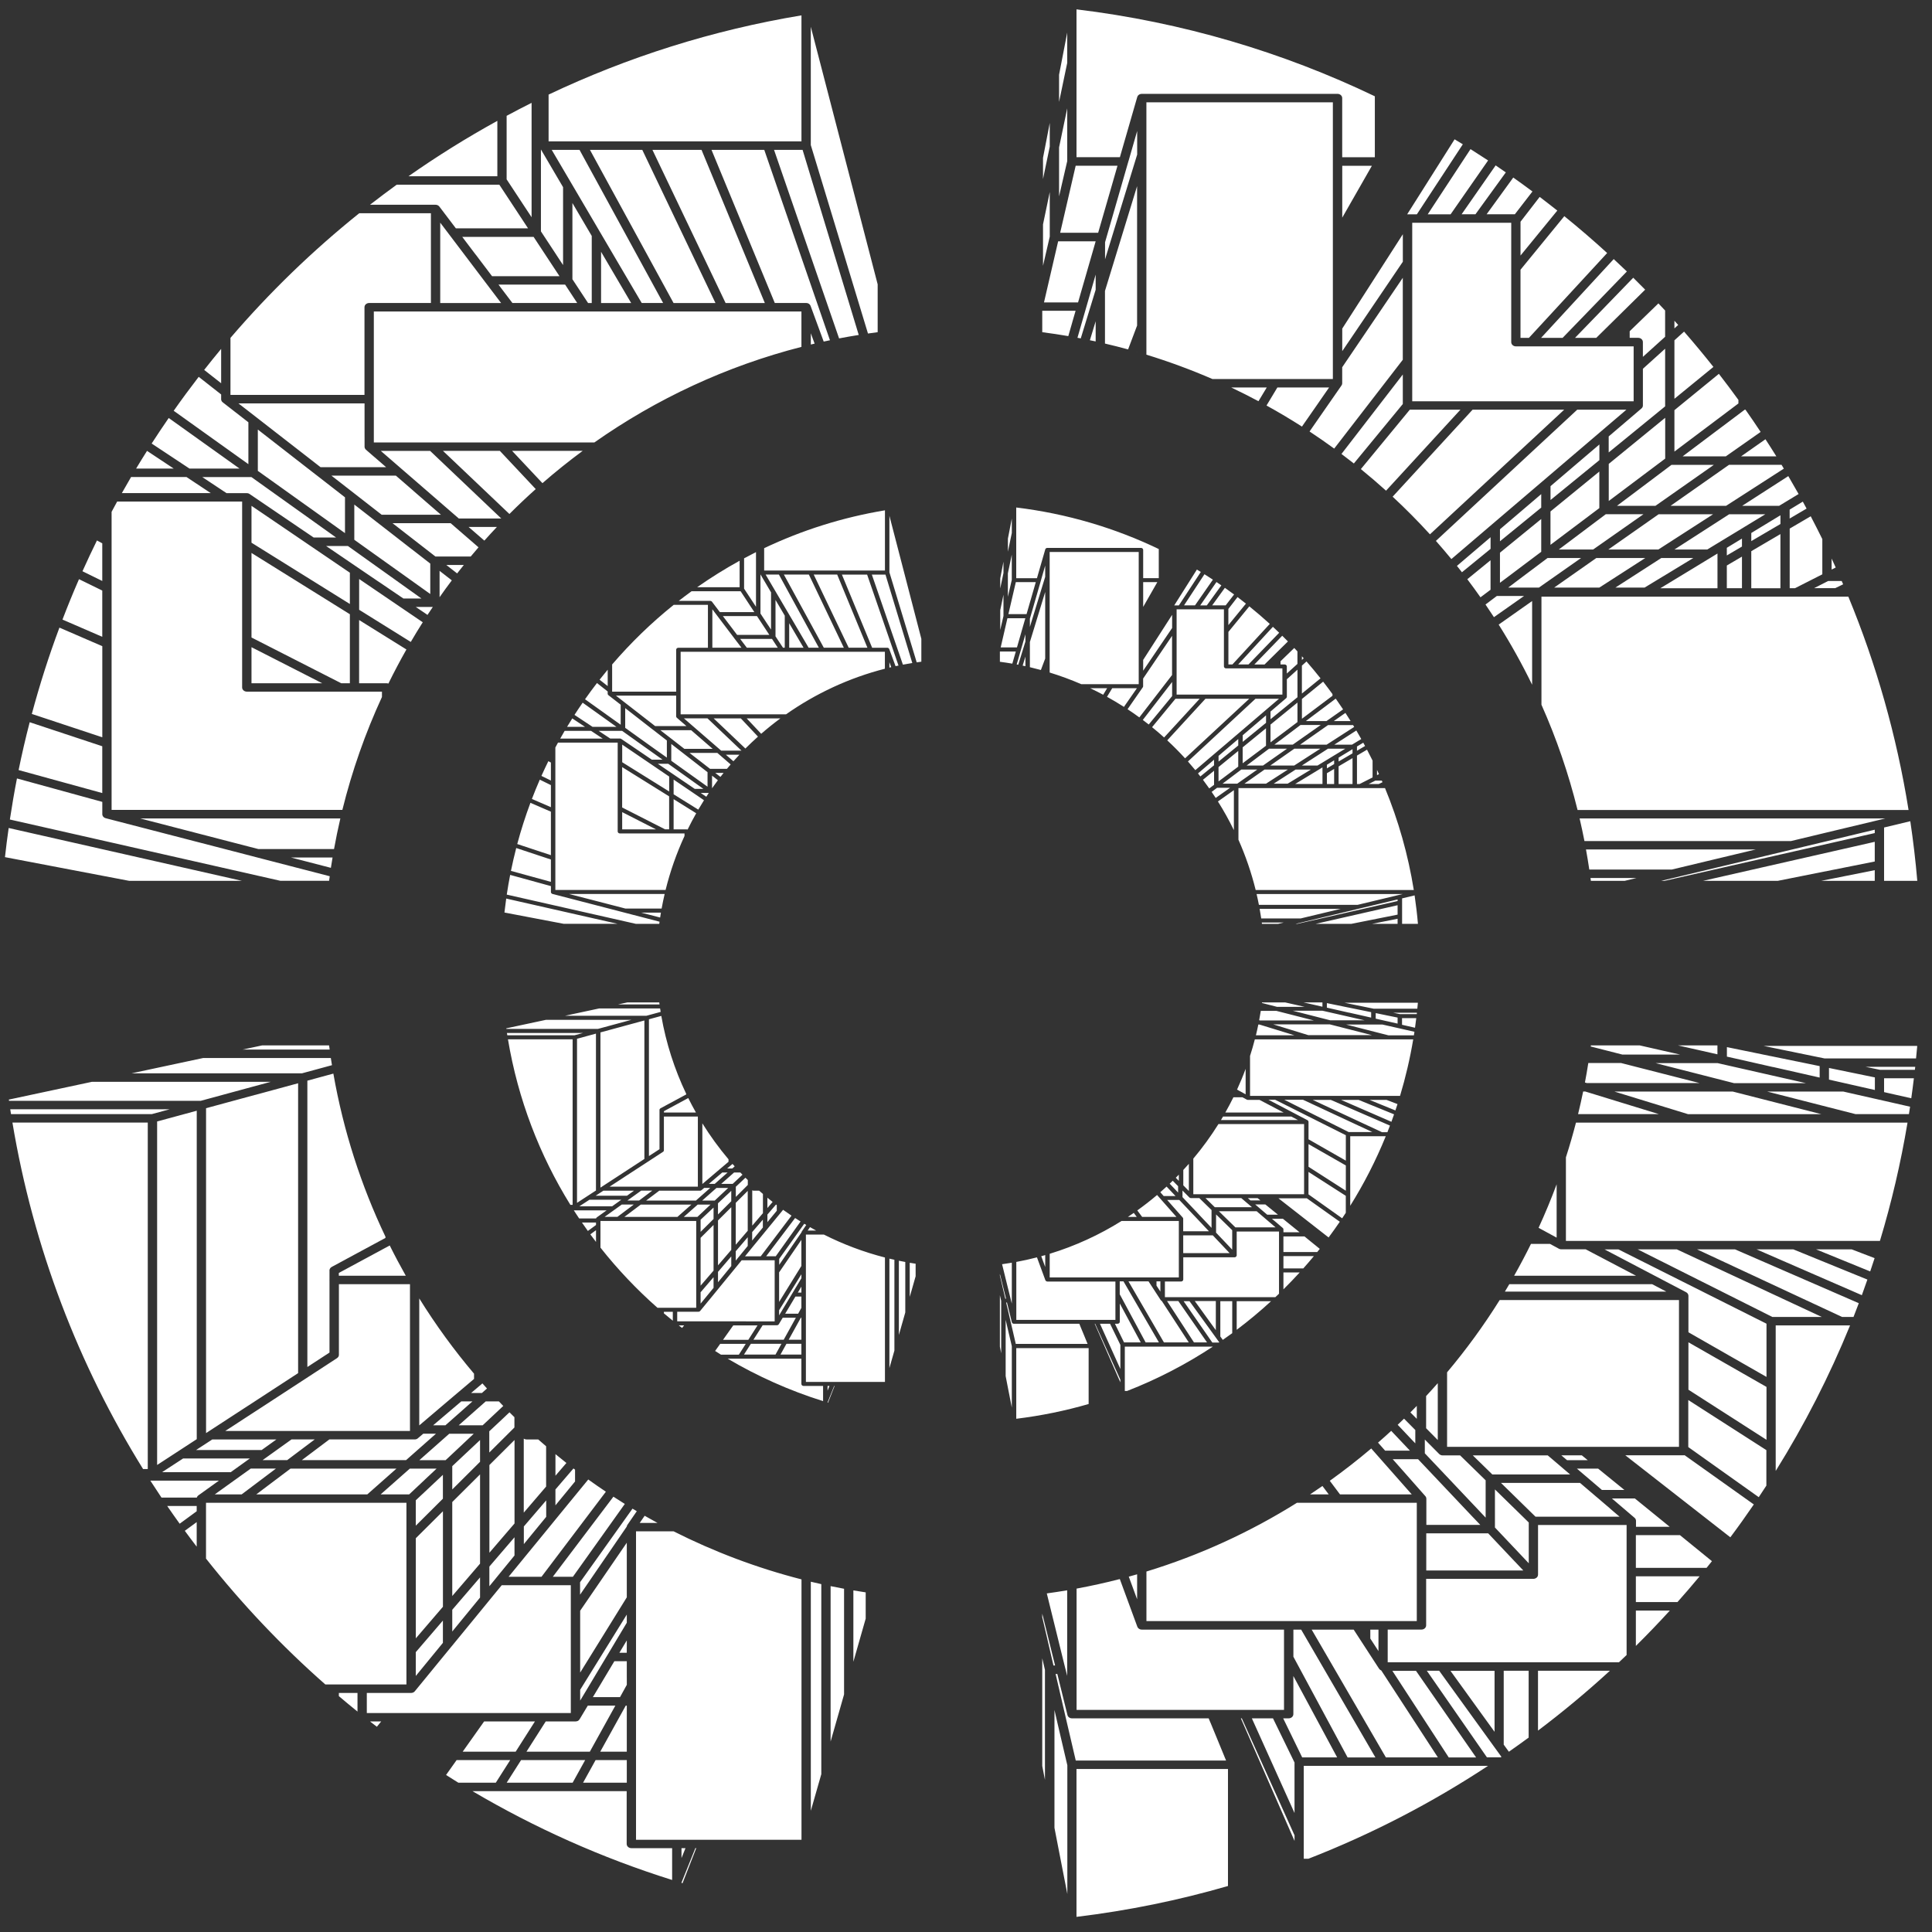 <svg width="122" height="122" viewBox="0 0 122 122" fill="none" xmlns="http://www.w3.org/2000/svg">
<rect x="0" y="0" width="122" height="122" fill="#333333" stroke="none"/>
<path fill-rule="evenodd" clip-rule="evenodd" d="M67.978 0.591C74.653 1.398 80.992 3.286 86.817 6.08V9.929H84.756V6.194C84.756 6.047 84.624 5.927 84.461 5.927H72.099C72.093 5.927 72.088 5.929 72.083 5.929C72.071 5.929 72.06 5.93 72.048 5.932C72.04 5.934 72.032 5.935 72.023 5.937C72.013 5.94 72.004 5.942 71.994 5.945C71.986 5.948 71.977 5.952 71.969 5.955C71.959 5.958 71.951 5.963 71.943 5.968C71.936 5.972 71.93 5.976 71.921 5.981C71.913 5.988 71.905 5.993 71.898 6C71.892 6.004 71.887 6.011 71.88 6.016C71.874 6.023 71.867 6.029 71.86 6.037C71.855 6.044 71.85 6.052 71.846 6.059C71.841 6.065 71.836 6.074 71.832 6.082C71.827 6.09 71.824 6.1 71.821 6.108C71.819 6.115 71.816 6.12 71.814 6.125L70.891 9.325L70.718 9.926H67.978V0.588V0.591ZM91.853 8.797C92.026 8.9 92.2 9.004 92.373 9.111L89.471 13.533H88.878C88.875 13.533 88.871 13.533 88.868 13.535C88.865 13.535 88.862 13.535 88.858 13.535L91.853 8.798V8.797ZM92.857 9.416C93.231 9.651 93.6 9.89 93.969 10.132L91.601 13.533H90.156L92.859 9.416H92.857ZM94.446 10.444C94.662 10.589 94.874 10.739 95.088 10.886L93.17 13.531H92.296L94.446 10.444ZM95.559 11.212C95.967 11.5 96.37 11.794 96.77 12.091L95.658 13.531H93.875L95.559 11.21V11.212ZM97.225 12.433C97.6 12.718 97.971 13.005 98.339 13.297L96.016 16.137V14.001L97.227 12.433H97.225ZM98.782 13.65C99.707 14.399 100.61 15.176 101.487 15.978L96.547 21.335H96.015V17.033L98.782 13.65ZM101.902 16.36C102.18 16.618 102.458 16.88 102.732 17.143L98.674 21.335H97.315L101.902 16.36ZM103.133 17.537C103.387 17.785 103.637 18.037 103.887 18.291L100.799 21.335H99.457L103.135 17.537H103.133ZM104.725 19.16C104.867 19.308 105.007 19.458 105.147 19.608V21.267L103.743 22.535V21.6C103.743 21.453 103.611 21.333 103.448 21.333H102.91V20.915L104.215 19.651L104.724 19.158L104.725 19.16ZM105.735 20.255C105.814 20.344 105.894 20.431 105.973 20.521L105.735 20.737V20.255ZM106.344 20.94C106.979 21.667 107.597 22.413 108.197 23.17L105.735 25.182V21.489L106.344 20.94ZM108.543 23.608C108.963 24.15 109.375 24.698 109.776 25.253V25.477L108.285 26.598C108.285 26.598 108.285 26.598 108.283 26.6L106.74 27.759L105.735 28.516V25.9L108.541 23.608H108.543ZM110.221 25.87C110.548 26.333 110.866 26.802 111.18 27.275L108.981 28.817H106.255L107.116 28.169L108.658 27.009C108.658 27.009 108.658 27.009 108.66 27.009L110.175 25.87H110.219H110.221ZM111.483 27.737C111.717 28.095 111.946 28.455 112.172 28.819H109.942L111.483 27.737ZM112.501 29.352C112.549 29.431 112.596 29.512 112.644 29.593L108.999 31.94H105.493L109.182 29.352H112.501ZM112.926 30.065C113.146 30.439 113.363 30.816 113.576 31.196L112.349 31.94H110.015L112.926 30.065ZM113.843 31.677C113.922 31.823 114.001 31.97 114.08 32.116L113.011 32.744V32.181L113.841 31.677H113.843ZM114.341 32.6C114.592 33.076 114.835 33.559 115.074 34.042V36.267L113.352 37.142H113.014V33.379L114.343 32.6H114.341ZM115.662 35.272C115.749 35.46 115.835 35.648 115.92 35.835L115.662 35.967V35.272ZM116.299 36.69L116.389 36.897L115.887 37.141H114.554L115.443 36.688H116.299V36.69ZM116.717 37.676C118.48 41.943 119.768 46.456 120.52 51.149H99.619C99.049 48.849 98.285 46.627 97.338 44.501V37.678H103.871H113.428H115.96H116.715L116.717 37.676ZM120.63 51.859C120.815 53.102 120.963 54.356 121.071 55.622H118.974V54.613V52.254L120.63 51.857V51.859ZM118.385 55.622H115.003L118.385 54.949V55.622ZM112.262 55.622H107.544L118.385 53.158V54.402L112.262 55.622ZM105.125 55.622H104.9L116.035 52.957L117.222 52.672L117.571 52.588L118.385 52.394V52.606L105.125 55.62V55.622ZM102.593 55.622H100.46C100.452 55.563 100.443 55.504 100.435 55.443H103.342L102.595 55.622H102.593ZM100.359 54.909C100.297 54.485 100.226 54.062 100.15 53.642H110.866L109.213 54.037L105.572 54.909H100.359ZM100.053 53.108C99.959 52.629 99.856 52.153 99.747 51.681H119.06L118.604 51.791L115.884 52.441L113.095 53.11H100.053V53.108ZM96.749 43.239C96.112 41.932 95.407 40.664 94.637 39.441L94.862 39.283L95.541 38.805L96.258 38.3L96.749 37.954V43.24V43.239ZM94.339 38.975C94.164 38.706 93.987 38.438 93.805 38.173L94.523 37.633H96.242L95.18 38.38L94.931 38.555L94.339 38.971V38.975ZM93.489 37.719C93.218 37.334 92.941 36.952 92.656 36.576L94.123 35.378V37.241L93.489 37.717V37.719ZM92.317 36.135C92.213 36 92.106 35.868 92.001 35.735L94.125 33.924V34.66L92.319 36.135H92.317ZM91.65 35.302C91.331 34.915 91.005 34.532 90.673 34.156L99.599 25.869H102.705L99.154 28.899L98.581 29.388L97.412 30.386L96.81 30.9L95.445 32.065L95.23 32.248L94.217 33.112L93.409 33.802L93.262 33.927L92.358 34.699L91.652 35.302H91.65ZM90.297 33.741C89.545 32.916 88.758 32.123 87.941 31.364L92.991 25.869H98.776L90.297 33.741ZM87.525 30.985C87.006 30.518 86.476 30.063 85.934 29.622L89.026 25.869H92.223L87.525 30.985ZM85.492 29.268C85.233 29.064 84.973 28.863 84.71 28.666L88.583 23.648V25.513L85.492 29.267V29.268ZM84.252 28.328C83.742 27.956 83.223 27.596 82.695 27.247L82.793 27.105L82.907 26.94L84.71 24.344C84.713 24.339 84.716 24.334 84.718 24.328C84.725 24.318 84.729 24.31 84.734 24.3C84.738 24.291 84.741 24.283 84.743 24.275C84.746 24.267 84.749 24.259 84.751 24.25C84.752 24.241 84.754 24.229 84.754 24.219C84.754 24.212 84.756 24.208 84.756 24.203V23.19L88.582 17.543V22.718L84.25 28.328H84.252ZM82.214 26.937C81.485 26.471 80.739 26.027 79.977 25.607L80.662 24.469H83.928L83.378 25.261L83.24 25.462L82.433 26.623L82.367 26.716L82.214 26.939V26.937ZM79.469 25.335C78.903 25.034 78.33 24.744 77.749 24.469H79.991L79.469 25.335ZM76.566 23.936C75.211 23.35 73.82 22.834 72.392 22.397V6.46H84.166V23.812V23.934H76.566V23.936ZM71.804 22.224L71.798 22.222L71.804 22.206V22.224ZM71.235 22.064C70.752 21.932 70.265 21.809 69.776 21.695V18.37L71.804 11.755V20.558L71.235 22.066V22.064ZM69.188 21.56C69.067 21.534 68.945 21.509 68.823 21.485L69.188 20.289V21.56ZM68.247 21.368C68.178 21.355 68.107 21.343 68.038 21.33L68.588 19.423L69.188 17.339V18.296L68.247 21.368ZM67.458 21.224C66.913 21.131 66.367 21.048 65.815 20.977V19.623H67.921L67.776 20.123L67.708 20.358V20.36C67.708 20.36 67.708 20.36 67.708 20.362L67.46 21.223L67.458 21.224ZM121.068 66.052C121.045 66.315 121.019 66.575 120.992 66.837H115.216L113.579 66.501C113.576 66.501 113.573 66.501 113.569 66.499L111.976 66.172C111.956 66.165 111.935 66.162 111.913 66.159L111.363 66.045H121.024L121.067 66.052H121.068ZM120.941 67.368C120.935 67.431 120.927 67.492 120.92 67.555H118.714L117.812 67.368H120.943H120.941ZM120.856 68.088C120.806 68.511 120.75 68.933 120.691 69.352L119.634 69.114L118.974 68.964V68.088H120.856ZM120.615 69.886C120.592 70.042 120.568 70.198 120.543 70.355H117.176L111.585 68.927H116.393L116.844 69.03L118.61 69.43L119.493 69.63L120.597 69.881L120.617 69.886H120.615ZM120.454 70.89C120.029 73.437 119.445 75.931 118.712 78.359H116.987H116.985H98.883V73.081C99.115 72.36 99.327 71.629 99.518 70.89H106.535H106.536H106.538H117.134C117.134 70.89 117.133 70.89 117.135 70.89C117.135 70.89 117.135 70.89 117.137 70.89H120.456H120.454ZM118.375 79.449C118.284 79.731 118.19 80.009 118.097 80.287L114.679 78.893H115.148H116.928L118.375 79.447V79.449ZM117.92 80.801C117.805 81.13 117.69 81.459 117.57 81.787L110.922 78.894H113.243L117.92 80.801ZM117.377 82.294C117.267 82.584 117.157 82.875 117.043 83.163H116.324L107.165 78.894H107.789H109.562L117.379 82.294H117.377ZM116.826 83.695C115.518 86.905 113.945 89.977 112.13 92.885V83.695H116.249C116.249 83.695 116.249 83.695 116.251 83.695H116.826ZM111.541 93.811C111.381 94.057 111.222 94.3 111.06 94.542L106.61 91.378V89.701V88.408L111.541 91.571V93.813V93.811ZM110.749 95C110.268 95.703 109.775 96.396 109.266 97.076L102.635 91.898H106.316C106.337 91.898 106.358 91.897 106.378 91.892L110.748 95H110.749ZM108.105 98.582C107.993 98.724 107.88 98.867 107.764 99.007H103.3V97.004V96.939H106.084L106.984 97.672L108.067 98.553L108.104 98.582H108.105ZM107.325 99.54C106.867 100.092 106.401 100.634 105.926 101.167H103.3V99.54H107.325ZM105.446 101.702C104.75 102.464 104.034 103.21 103.3 103.936V102.235V101.702H105.446ZM102.712 104.512C102.552 104.665 102.389 104.818 102.23 104.97H97.709H91.045C91.045 104.97 91.045 104.97 91.043 104.97H87.629V102.902H89.762C89.925 102.902 90.057 102.784 90.057 102.635V99.7H96.826C96.845 99.7 96.863 99.698 96.881 99.695C96.887 99.694 96.894 99.692 96.9 99.69C96.912 99.687 96.922 99.685 96.933 99.68C96.94 99.677 96.947 99.674 96.955 99.671C96.965 99.666 96.973 99.662 96.983 99.657C96.989 99.654 96.996 99.649 97.004 99.644C97.009 99.641 97.014 99.638 97.019 99.634C97.022 99.633 97.024 99.629 97.027 99.628C97.035 99.621 97.042 99.615 97.049 99.608C97.055 99.601 97.06 99.595 97.065 99.59C97.072 99.583 97.075 99.575 97.082 99.568C97.087 99.56 97.091 99.554 97.095 99.545C97.1 99.537 97.101 99.529 97.105 99.521C97.108 99.512 97.111 99.504 97.113 99.496C97.115 99.488 97.116 99.48 97.118 99.471C97.12 99.461 97.12 99.453 97.121 99.443C97.121 99.44 97.123 99.437 97.123 99.433V96.299H102.715V104.512H102.712ZM101.66 105.503C100.21 106.835 98.693 108.096 97.12 109.283V105.503H101.66ZM96.53 109.724C96.117 110.027 95.7 110.324 95.281 110.617L94.974 110.194L94.955 110.167V105.502H96.53V109.723V109.724ZM94.81 110.941L94.765 110.972H93.896L90.101 105.503H90.88L91.502 106.364L92.108 107.202L94.418 110.398L94.484 110.488L94.813 110.943L94.81 110.941ZM93.969 111.506C90.427 113.84 86.628 115.814 82.621 117.375H82.328V115.845V115.844V111.507H84.902C84.902 111.507 84.902 111.507 84.904 111.507H87.331C87.331 111.507 87.331 111.507 87.332 111.507H93.969V111.506ZM77.543 119.095C74.45 119.992 71.253 120.648 67.977 121.044V111.707H77.543V119.095ZM65.815 111.517V104.716L65.986 105.449V112.391L65.899 111.949L65.815 111.517ZM65.815 102.137V101.898L65.932 102.367L66.293 103.826L66.457 104.492L66.614 105.123L66.625 105.169H66.523L66.34 104.382V104.381L66.118 103.422V103.421C66.118 103.421 66.118 103.421 66.118 103.419L65.904 102.502C65.904 102.502 65.904 102.5 65.902 102.5C65.902 102.5 65.902 102.499 65.902 102.497L65.901 102.489L65.819 102.138L65.815 102.137ZM66.103 100.619C66.535 100.559 66.963 100.495 67.389 100.423V105.826L67.279 105.385L67.277 105.382L67.122 104.756L66.865 103.714L66.793 103.421L66.566 102.5L66.447 102.018L66.103 100.622V100.619ZM67.978 100.317C68.902 100.146 69.814 99.945 70.713 99.713L71.819 102.721C71.821 102.724 71.823 102.728 71.824 102.733C71.827 102.739 71.829 102.744 71.832 102.749C71.837 102.759 71.842 102.767 71.849 102.777C71.852 102.782 71.855 102.785 71.859 102.79C71.867 102.802 71.877 102.812 71.887 102.822C71.888 102.823 71.89 102.825 71.893 102.826C71.905 102.838 71.918 102.848 71.933 102.858C71.936 102.859 71.941 102.861 71.946 102.864C71.956 102.871 71.967 102.876 71.979 102.881C71.986 102.884 71.99 102.886 71.997 102.887C72.008 102.891 72.02 102.894 72.032 102.897C72.037 102.899 72.041 102.901 72.048 102.901C72.066 102.904 72.084 102.905 72.102 102.905H72.104H81.081V107.974H78.931H67.983V100.321L67.978 100.317ZM71.279 99.56C71.455 99.512 71.63 99.463 71.806 99.412V100.991L71.279 99.56ZM72.394 99.237C75.774 98.204 78.963 96.735 81.896 94.898H89.466V102.367H81.585H72.394V99.237ZM82.729 94.365C82.991 94.192 83.251 94.014 83.508 93.836L83.905 94.365H82.728H82.729ZM83.974 93.507C84.874 92.861 85.747 92.181 86.59 91.467L87.324 92.3L89.147 94.365H84.616L83.972 93.507H83.974ZM87.018 91.098C87.298 90.855 87.576 90.608 87.851 90.354L88.276 90.803L88.842 91.401C88.842 91.401 88.842 91.401 88.844 91.403L88.855 91.416C88.855 91.416 88.857 91.418 88.858 91.419L89.033 91.604H87.466L87.019 91.098H87.018ZM88.261 89.969C88.396 89.841 88.529 89.712 88.661 89.584L89.372 90.301V91.144L89.29 91.057C89.29 91.057 89.29 91.057 89.288 91.057L88.722 90.46C88.722 90.46 88.722 90.46 88.722 90.458L88.259 89.969H88.261ZM89.062 89.189C89.198 89.053 89.332 88.915 89.466 88.777V89.595L89.285 89.412L89.062 89.189ZM90.055 88.156C90.304 87.888 90.549 87.618 90.791 87.343V90.934L90.055 90.189V88.156ZM91.379 86.658C92.589 85.219 93.7 83.695 94.701 82.093H106.023V91.363H91.379V86.656V86.658ZM95.03 81.56C95.124 81.405 95.215 81.248 95.307 81.094H104.33L105.221 81.56H95.03ZM95.613 80.559C95.985 79.9 96.341 79.228 96.677 78.547H97.875L98.438 78.853C98.442 78.855 98.445 78.856 98.448 78.856C98.465 78.865 98.483 78.873 98.501 78.878C98.507 78.879 98.514 78.881 98.519 78.883C98.54 78.888 98.563 78.891 98.588 78.891H100.132L103.311 80.559H95.612H95.613ZM97.157 77.534C97.569 76.635 97.949 75.72 98.297 74.787V78.153L97.157 77.534ZM99.651 70.353C99.767 69.881 99.872 69.405 99.971 68.926H100.106L104.752 70.353H99.651ZM100.084 68.356C100.162 67.948 100.233 67.538 100.297 67.125H102.36L107.323 68.392H100.203L100.084 68.356ZM100.45 66.083C100.453 66.06 100.457 66.035 100.46 66.012H103.533L104.302 66.186L104.699 66.277L105.715 66.507L106.089 66.591H102.44L100.45 66.083ZM105.962 66.012H108.451V66.577L107.315 66.32L105.96 66.014L105.962 66.012ZM43.1 118.917L43.032 118.896V118.886L43.91 116.705H43.965L43.786 117.164L43.124 118.856L43.101 118.916L43.1 118.917ZM42.443 118.715C37.996 117.32 33.772 115.429 29.832 113.104H36.335C36.335 113.104 36.335 113.104 36.337 113.104H39.573V116.44C39.573 116.586 39.705 116.706 39.868 116.706H42.443V118.715ZM28.941 112.571C28.681 112.411 28.424 112.248 28.168 112.085L28.24 111.981L28.834 111.144H32.218L31.309 112.571H28.941ZM23.8 109.04C23.662 108.933 23.522 108.827 23.384 108.719V108.702H24.073L23.798 109.04H23.8ZM22.575 108.081C22.178 107.762 21.787 107.434 21.398 107.105V106.903H22.575V108.081ZM20.544 106.369C17.799 103.954 15.279 101.29 13.009 98.421V94.896H25.665V106.368H24.258H20.544V106.369ZM12.421 97.667C12.167 97.336 11.917 97.004 11.67 96.666L12.421 96.116V97.667ZM11.346 96.218C11.079 95.848 10.817 95.474 10.559 95.099H12.421V95.431L11.346 96.218ZM10.195 94.565C9.958 94.211 9.724 93.856 9.495 93.499H13.823L12.533 94.424C12.53 94.427 12.526 94.43 12.521 94.434C12.513 94.44 12.505 94.447 12.498 94.453C12.492 94.46 12.487 94.467 12.48 94.472C12.473 94.478 12.469 94.486 12.464 94.493C12.462 94.496 12.459 94.499 12.457 94.503C12.457 94.503 12.455 94.504 12.455 94.506C12.454 94.509 12.452 94.513 12.45 94.516C12.447 94.524 12.442 94.532 12.439 94.541C12.437 94.544 12.436 94.547 12.434 94.552C12.434 94.555 12.432 94.557 12.432 94.56C12.432 94.562 12.432 94.564 12.431 94.567H10.193L10.195 94.565ZM9.034 92.764C4.961 86.202 2.108 78.805 0.785 70.888H9.331V92.764H9.036H9.034ZM0.696 70.355C0.679 70.253 0.661 70.151 0.647 70.049H10.709L9.581 70.355H0.696ZM0.571 69.515L0.559 69.435L1.929 69.142L5.813 68.312H17.105L15.944 68.626H15.942L12.674 69.514H0.571V69.515ZM16.553 66.014H20.781C20.792 66.101 20.805 66.19 20.817 66.277H15.318L15.944 66.144L16.553 66.014ZM20.891 66.812C20.914 66.963 20.939 67.113 20.963 67.263L19.07 67.777H8.307L9.495 67.523L12.822 66.812H20.891ZM21.051 67.796C21.686 71.418 22.806 74.874 24.34 78.093V78.171L21.834 79.523L21.833 79.525L20.947 80.002C20.84 80.06 20.789 80.168 20.807 80.274V80.786C20.805 80.799 20.804 80.811 20.804 80.824C20.804 80.837 20.805 80.848 20.807 80.862V85.41L19.409 86.322V68.241L21.049 67.795L21.051 67.796ZM24.61 78.647C24.931 79.294 25.27 79.931 25.624 80.559H21.396V80.382L22.136 79.984L22.137 79.982C22.139 79.982 22.139 79.981 22.141 79.981L22.145 79.978C22.147 79.978 22.149 79.976 22.149 79.976L24.608 78.649L24.61 78.647ZM26.475 81.991C27.512 83.662 28.67 85.251 29.934 86.745V87.075L28.946 87.913L28.805 88.031L27.769 88.91L27.628 89.031L26.694 89.824L26.475 90.01V81.988V81.991ZM30.463 87.358C30.558 87.466 30.654 87.573 30.751 87.68L30.433 87.962H29.751L30.43 87.386L30.463 87.358ZM31.505 88.495C31.595 88.591 31.687 88.686 31.78 88.782L31.633 88.92C31.631 88.922 31.631 88.922 31.63 88.924L31.628 88.925L31.503 89.042C31.503 89.042 31.503 89.042 31.503 89.044C31.503 89.044 31.503 89.044 31.501 89.044L30.523 89.962C30.523 89.962 30.523 89.962 30.522 89.962L30.52 89.964L30.479 90.002H28.968L30.672 88.494H31.505V88.495ZM32.171 89.182C32.275 89.286 32.38 89.388 32.484 89.491V90.142L30.897 91.722V90.38L30.93 90.349C30.94 90.341 30.948 90.333 30.958 90.325L31.913 89.429C31.921 89.422 31.928 89.416 31.934 89.407L32.051 89.297L32.17 89.185L32.171 89.182ZM33.989 90.897C34.154 91.042 34.32 91.186 34.486 91.329V93.872L33.074 95.519V90.846C33.123 90.878 33.181 90.897 33.246 90.897H33.991H33.989ZM35.075 91.824C35.304 92.014 35.535 92.2 35.767 92.382L35.075 93.187V91.824ZM36.215 92.73C36.248 92.754 36.281 92.781 36.313 92.805V93.55L35.566 94.46L35.479 94.565L35.074 95.059V94.055L36.213 92.728L36.215 92.73ZM37.148 93.426C37.514 93.689 37.884 93.946 38.259 94.197L34.195 99.568H32.117L32.176 99.496L33.016 98.47L33.138 98.32L34.037 97.224L34.763 96.337L35.016 96.027L35.041 95.996L35.991 94.835L36.039 94.778L36.844 93.795L36.939 93.68L37.148 93.424V93.426ZM38.735 94.511C38.972 94.666 39.214 94.819 39.455 94.969L36.177 99.568H34.909L38.735 94.511ZM39.942 95.268C40.032 95.321 40.123 95.375 40.212 95.428L39.618 96.292C39.614 96.297 39.613 96.304 39.609 96.309C39.605 96.317 39.599 96.327 39.595 96.335C39.591 96.343 39.588 96.352 39.586 96.36C39.583 96.368 39.581 96.376 39.58 96.385C39.578 96.389 39.578 96.396 39.577 96.401L36.63 100.699V99.912L39.94 95.267L39.942 95.268ZM40.708 95.716C40.976 95.869 41.246 96.019 41.517 96.167H40.398L40.708 95.716ZM42.536 96.699C45.085 97.986 47.788 99.009 50.612 99.733V116.175H40.163V98.085V96.699H42.536ZM51.201 99.881C51.42 99.934 51.641 99.985 51.863 100.033V112.033L51.201 114.347V99.881ZM52.45 100.159C52.732 100.217 53.015 100.271 53.3 100.326V106.998L52.599 109.454L52.45 109.973V100.161V100.159ZM53.888 100.429C54.148 100.474 54.406 100.513 54.666 100.553V102.211L54.001 104.54L53.888 104.937V100.429ZM0.314 54.126C0.381 53.51 0.46 52.896 0.548 52.285L15.277 55.622H8.155L0.314 54.126ZM0.623 51.752C0.755 50.881 0.903 50.015 1.071 49.157L6.46 50.637V51.414C6.46 51.419 6.461 51.424 6.461 51.429C6.461 51.439 6.463 51.447 6.465 51.457C6.466 51.465 6.468 51.474 6.471 51.482C6.474 51.49 6.476 51.498 6.479 51.506C6.483 51.515 6.486 51.523 6.491 51.529C6.494 51.538 6.499 51.544 6.504 51.551C6.509 51.557 6.514 51.566 6.521 51.572C6.524 51.576 6.527 51.579 6.529 51.584C6.529 51.584 6.529 51.584 6.53 51.584C6.534 51.587 6.535 51.589 6.539 51.59C6.545 51.597 6.552 51.604 6.558 51.608C6.565 51.615 6.573 51.62 6.58 51.625C6.588 51.63 6.596 51.635 6.604 51.64C6.613 51.643 6.621 51.648 6.629 51.651C6.639 51.655 6.649 51.658 6.659 51.661C6.664 51.663 6.669 51.664 6.675 51.668L15.55 53.966L16.196 54.134L16.576 54.233L20.822 55.332C20.809 55.428 20.794 55.523 20.781 55.62H17.705L0.623 51.75V51.752ZM1.175 48.629C1.382 47.611 1.616 46.604 1.875 45.606L6.458 47.124V49.389V50.079L1.175 48.627V48.629ZM2.01 45.083C2.507 43.229 3.088 41.41 3.753 39.632L6.46 40.804V45.889V46.558L2.011 45.084L2.01 45.083ZM3.946 39.123C4.275 38.264 4.622 37.413 4.989 36.573L6.458 37.292V38.185V40.213L3.946 39.125V39.123ZM5.208 36.072C5.501 35.417 5.808 34.77 6.122 34.128L6.458 34.309V36.687L5.207 36.072H5.208ZM7.049 32.317C7.164 32.102 7.281 31.886 7.398 31.672H12.337H15.29V34.403V43.408C15.29 43.556 15.422 43.675 15.585 43.675H21.471H24.119V44.013C23.072 46.283 22.231 48.668 21.619 51.144H7.047V32.314L7.049 32.317ZM7.694 31.139C7.885 30.798 8.08 30.46 8.277 30.123H11.777L13.31 31.139H8.588H7.696H7.694ZM8.595 29.589C8.82 29.214 9.051 28.842 9.285 28.471L10.97 29.589H8.595ZM9.578 28.006C9.928 27.462 10.289 26.926 10.654 26.395L10.763 26.473C10.765 26.473 10.766 26.474 10.766 26.474L12.483 27.701C12.483 27.701 12.485 27.701 12.485 27.703L14.163 28.901C14.163 28.901 14.163 28.901 14.164 28.903L14.177 28.913C14.177 28.913 14.179 28.914 14.181 28.914L15.126 29.589H11.965L9.574 28.006H9.578ZM10.969 25.939C11.479 25.213 12.006 24.499 12.548 23.796L13.965 24.909V25.204C13.965 25.207 13.965 25.21 13.965 25.213C13.965 25.217 13.965 25.22 13.965 25.225C13.965 25.232 13.968 25.236 13.968 25.243C13.97 25.251 13.972 25.259 13.973 25.268C13.973 25.271 13.973 25.274 13.975 25.276C13.977 25.283 13.98 25.288 13.982 25.293C13.985 25.301 13.988 25.309 13.991 25.317C13.993 25.32 13.993 25.322 13.995 25.325C13.998 25.33 14.001 25.335 14.005 25.34C14.009 25.347 14.014 25.355 14.019 25.362C14.021 25.363 14.023 25.366 14.026 25.368C14.028 25.372 14.031 25.373 14.033 25.375C14.034 25.376 14.036 25.378 14.037 25.38C14.044 25.386 14.051 25.395 14.059 25.399C14.062 25.403 14.064 25.404 14.066 25.406L14.154 25.475L15.685 26.666V29.311L14.531 28.486C14.531 28.486 14.531 28.486 14.53 28.486C14.53 28.486 14.53 28.486 14.53 28.485L12.852 27.286L12.847 27.283C12.842 27.279 12.839 27.276 12.834 27.273L11.132 26.056C11.132 26.056 11.13 26.056 11.13 26.055C11.129 26.055 11.127 26.053 11.125 26.051L11.117 26.045C11.115 26.045 11.115 26.043 11.114 26.043L10.97 25.941L10.969 25.939ZM12.892 23.36C13.244 22.912 13.601 22.469 13.965 22.031V23.322V24.201L12.892 23.358V23.36ZM14.553 21.336C17.014 18.467 19.737 15.829 22.687 13.464H27.211V19.134H23.311C23.148 19.134 23.016 19.252 23.016 19.4V24.404V24.937H14.553V21.338V21.336ZM23.364 12.93C23.919 12.499 24.482 12.076 25.051 11.663H31.531L32.55 13.21L33.345 14.419H28.787L27.748 13.049L27.746 13.047C27.743 13.044 27.74 13.041 27.736 13.036C27.728 13.026 27.72 13.016 27.71 13.008C27.707 13.005 27.703 13.001 27.698 13C27.695 12.996 27.692 12.995 27.689 12.991C27.68 12.986 27.674 12.98 27.666 12.975C27.657 12.97 27.649 12.967 27.641 12.962C27.633 12.958 27.624 12.954 27.616 12.95C27.606 12.947 27.598 12.945 27.588 12.942C27.58 12.94 27.572 12.937 27.562 12.935C27.549 12.932 27.534 12.932 27.521 12.932C27.516 12.932 27.511 12.93 27.506 12.93H27.503H23.364ZM25.795 11.129C27.596 9.865 29.468 8.698 31.406 7.631V11.129H25.795ZM31.994 7.313C32.514 7.033 33.039 6.76 33.568 6.495V13.717L33.054 12.939L31.992 11.325V7.315L31.994 7.313ZM34.642 5.973C39.629 3.607 44.989 1.904 50.61 0.97V8.928H40.747H34.642V5.973ZM55.422 17.955V20.976C55.218 21.002 55.014 21.032 54.81 21.061L51.199 9.159V1.69L55.422 17.955ZM54.227 21.152C53.81 21.218 53.397 21.29 52.986 21.369L48.878 9.463H50.681L54.227 21.152ZM52.409 21.486C52.278 21.514 52.146 21.541 52.014 21.569L51.186 19.316C51.184 19.313 51.183 19.31 51.181 19.308C51.178 19.298 51.173 19.29 51.168 19.28C51.165 19.274 51.16 19.265 51.155 19.259C51.15 19.251 51.143 19.244 51.138 19.237C51.132 19.231 51.127 19.224 51.12 19.218C51.114 19.211 51.107 19.206 51.101 19.2C51.094 19.193 51.086 19.188 51.079 19.183C51.071 19.178 51.063 19.173 51.054 19.17C51.046 19.165 51.038 19.162 51.03 19.158C51.022 19.155 51.012 19.152 51.003 19.148C50.993 19.145 50.985 19.142 50.975 19.14C50.967 19.139 50.957 19.137 50.949 19.137C50.938 19.135 50.928 19.134 50.916 19.134C50.913 19.134 50.91 19.134 50.906 19.134H48.926L44.929 9.463H48.261L52.409 21.486ZM51.441 21.699C51.361 21.717 51.282 21.736 51.201 21.755V21.045L51.441 21.699ZM50.612 21.903C45.855 23.123 41.44 25.192 37.535 27.938H23.606V19.669H36.967H40.345H42.347H45.623H48.718H50.608V21.903H50.612ZM36.794 28.471C35.92 29.117 35.072 29.797 34.254 30.51L32.338 28.471H36.794ZM33.831 30.883C33.261 31.392 32.708 31.917 32.168 32.457L27.972 28.471H31.564L33.829 30.883H33.831ZM31.38 33.274C31.111 33.559 30.846 33.847 30.586 34.138L29.588 33.274H31.381H31.38ZM30.219 34.559C30.053 34.752 29.888 34.946 29.725 35.142H27.496L26.498 34.367L25.366 33.488L25.087 33.27L25.05 33.241L24.862 33.096L24.785 33.037H28.457L29.434 33.883L30.217 34.561L30.219 34.559ZM29.289 35.676C29.147 35.852 29.007 36.03 28.867 36.209L28.607 36.007L28.183 35.676H29.289ZM28.53 36.649C28.266 36.999 28.008 37.353 27.758 37.712V36.048L28.508 36.63L28.532 36.649H28.53ZM27.331 38.328C27.219 38.494 27.106 38.662 26.995 38.83L26.977 38.817L26.256 38.328H27.331ZM26.696 39.294C26.436 39.704 26.184 40.117 25.939 40.537L22.679 38.506V36.563L23.848 37.358L25.196 38.275L26.495 39.158L26.696 39.293V39.294ZM25.664 41.013C25.264 41.718 24.885 42.437 24.526 43.166L24.521 43.165C24.511 43.161 24.503 43.16 24.493 43.156C24.483 43.155 24.475 43.151 24.465 43.15C24.454 43.148 24.444 43.147 24.432 43.147C24.426 43.147 24.419 43.145 24.414 43.145H22.677V39.153L25.662 41.011L25.664 41.013ZM21.492 51.683C21.344 52.321 21.21 52.965 21.093 53.615H16.316L15.709 53.459L14.056 53.031L11.71 52.423L9.298 51.798L8.857 51.683H21.492ZM21 54.149C20.963 54.366 20.927 54.583 20.894 54.801L20.422 54.679L18.375 54.149H20.998H21ZM30.043 16.08L30.352 16.49L31.072 17.441H35.331L34.624 16.369L33.696 14.959H29.19L30.041 16.083L30.043 16.08ZM35.133 16.095L35.556 16.738V11.819L34.654 10.283L34.62 10.224L34.158 9.439V14.611L35.132 16.091C35.132 16.091 35.132 16.093 35.133 16.093V16.095ZM31.098 18.416L30.675 17.858L30.673 17.856L29.597 16.434L28.587 15.1L27.799 14.06V19.135H31.643L31.103 18.422L31.096 18.414L31.098 18.416ZM41.2 9.465L45.819 19.135H48.297L44.3 9.465H41.198H41.2ZM31.59 18.121L32.229 18.964L32.358 19.134H36.449L35.685 17.971H31.478L31.59 18.119V18.121ZM34.84 9.465L35.174 10.033L36.111 11.627L37.038 13.204L37.92 14.707L38.758 16.134L39.553 17.486L40.304 18.763L40.523 19.134H41.875L36.595 9.463H34.84V9.465ZM36.146 17.632L37.031 18.977C37.031 18.977 37.031 18.977 37.031 18.979L37.135 19.135H37.367V14.899L36.146 12.82V17.632ZM43.625 19.135H45.179L40.559 9.465H37.254L42.533 19.135H43.625ZM37.956 19.135H39.856L37.956 15.9V19.135ZM25.991 34.675L24.743 33.703L23.8 32.971L22.799 32.192L22.373 31.861V34.085L23.652 34.999C23.66 35.004 23.668 35.011 23.677 35.016L25.041 35.99C25.041 35.99 25.041 35.99 25.043 35.99L26.34 36.917C26.36 36.927 26.378 36.94 26.393 36.955L27.17 37.51V35.588L25.993 34.673L25.991 34.675ZM22.091 36.163L21.021 35.435L19.531 34.423L18.769 33.904L17.218 32.849L16.43 32.314L15.881 31.942V34.27L22.093 38.14V36.165L22.091 36.163ZM23.932 36.747L25.473 37.794H26.613L26.001 37.356C26.001 37.356 26 37.356 26 37.355C26 37.355 25.998 37.355 25.996 37.353L24.676 36.41L23.308 35.434L21.971 34.479H20.593L20.932 34.709L22.565 35.821L23.933 36.751L23.932 36.747ZM15.881 43.147H20.349L15.881 40.868V43.147ZM19.939 29.97L18.55 28.89L17.854 28.348L17.384 27.983L16.281 27.125V29.734L17.737 30.773C17.75 30.781 17.761 30.789 17.773 30.799L19.301 31.891C19.301 31.891 19.302 31.891 19.304 31.892L20.786 32.951C20.791 32.954 20.794 32.958 20.799 32.961L20.804 32.964L21.785 33.666V31.404L21.289 31.018L21.279 31.01L19.941 29.97H19.939ZM26.113 31L24.998 30.034H20.927L22.091 30.939L22.516 31.27L23.681 32.177L24.1 32.503H27.843L27.265 32.003L26.111 31.002L26.113 31ZM22.093 43.147V38.787L15.881 34.917V40.256L21.551 43.147H22.093ZM23.02 27.568V25.474H15.058L16 26.204L17.493 27.365L18.935 28.485L19.314 28.779L20.242 29.502H24.384L23.668 28.881L23.655 28.872L23.113 28.402L23.112 28.401C23.104 28.392 23.095 28.384 23.087 28.374C23.082 28.369 23.077 28.364 23.074 28.36C23.067 28.351 23.064 28.343 23.059 28.335C23.056 28.328 23.049 28.322 23.046 28.315C23.043 28.308 23.041 28.3 23.038 28.294C23.035 28.284 23.031 28.276 23.028 28.266C23.026 28.259 23.026 28.253 23.025 28.248C23.023 28.236 23.021 28.226 23.021 28.213C23.021 28.213 23.021 28.211 23.021 28.21V27.569L23.02 27.568ZM14.309 31.142H15.587C15.59 31.142 15.592 31.142 15.593 31.142C15.605 31.142 15.615 31.143 15.624 31.145C15.634 31.147 15.643 31.147 15.651 31.148C15.661 31.15 15.669 31.153 15.679 31.155C15.689 31.158 15.697 31.162 15.707 31.165C15.715 31.168 15.722 31.171 15.728 31.176C15.738 31.181 15.748 31.186 15.756 31.193C15.758 31.194 15.759 31.194 15.763 31.196L17.529 32.396L17.57 32.424L18.359 32.959L19.121 33.478L19.251 33.565L19.806 33.942H21.222L20.438 33.382H20.437L18.94 32.312C18.94 32.312 18.939 32.311 18.937 32.311L17.391 31.208C17.391 31.208 17.391 31.208 17.389 31.206C17.389 31.206 17.389 31.206 17.388 31.206L15.876 30.126H12.775L14.307 31.142H14.309ZM24.047 28.473L25.295 29.555L25.318 29.575L26.344 30.463L28.973 32.742H31.654L27.162 28.473H24.047ZM96.688 21.872H95.725C95.562 21.872 95.43 21.753 95.43 21.605V14.068H93.335H91.769H89.644H89.178V25.339H103.16V23.18V21.872H96.691H96.688ZM67.392 2.058L66.877 4.719V6.437L67.392 3.971V2.058ZM69.345 14.7L69.653 13.633L69.707 13.446L70.15 11.913L70.232 11.628L70.566 10.466H67.926L66.946 14.7H69.347H69.345ZM68.077 19.093L68.171 18.77L68.23 18.562L68.624 17.196L68.704 16.918L68.95 16.067L69.188 15.237H66.819L65.925 19.096H68.076L68.077 19.093ZM67.392 6.841L66.877 9.307V12.399L67.392 10.173V6.841ZM88.585 14.791L84.759 20.749V22.174L88.585 16.528V14.791ZM84.759 13.744L86.631 10.468H84.759V13.744ZM102.809 31.415H102.807L102.106 31.942H104.536L108.225 29.354H105.55L104.195 30.373L102.812 31.413L102.809 31.415ZM66.289 7.763L65.863 9.969V11.304L66.289 9.261V7.764V7.763ZM66.289 12.127L65.863 14.17V16.784L66.289 14.941V12.125V12.127ZM103.891 35.238H100.802L98.14 37.105H100.993L103.892 35.238H103.891ZM105.03 36.39L106.347 35.59L106.926 35.238H104.905L102.006 37.105H103.85L105.028 36.39H105.03ZM108.454 35.567V34.953L108.061 35.193L106.676 36.035L105.358 36.835L104.844 37.146H108.454V35.569V35.567ZM97.911 34.403L98.598 33.886L99.821 32.966C99.823 32.966 99.824 32.964 99.824 32.964C99.824 32.964 99.824 32.964 99.826 32.963L99.828 32.961L100.993 32.085V29.777L97.908 32.296V34.405L97.911 34.403ZM112.428 33.726L110.588 34.806V37.146H112.428V33.728V33.726ZM94.716 36.803L95.246 36.407L95.248 36.405L95.249 36.403C95.251 36.403 95.253 36.402 95.253 36.402L96.309 35.606C96.309 35.606 96.309 35.606 96.311 35.605L97.324 34.844V32.773L94.718 34.9V36.802L94.716 36.803ZM99.839 35.238H97.722L96.686 36.016C96.686 36.016 96.686 36.016 96.685 36.016L95.621 36.815C95.621 36.815 95.62 36.815 95.62 36.816L95.618 36.818C95.618 36.82 95.616 36.82 95.615 36.822L95.238 37.105H97.177L99.839 35.238ZM97.324 31.201L96.701 31.733L95.853 32.456L94.718 33.423V34.181L97.324 32.054V31.199V31.201ZM100.997 28.067L100.218 28.73L99.811 29.077L97.911 30.699V31.575L100.997 29.056V28.067ZM112.428 32.538L111.806 32.916L111.027 33.389L110.589 33.656V34.169L112.43 33.089V32.538H112.428ZM109.044 37.142H110V35.149L109.044 35.71V37.142ZM110.13 33.29L111.475 32.474H109.192L105.735 34.701H107.807L109.182 33.866L109.491 33.679L110.129 33.292L110.13 33.29ZM110 34.011L109.819 34.12L109.044 34.592V35.075L110 34.513V34.013V34.011ZM103.738 25.66C103.736 25.669 103.731 25.678 103.728 25.686C103.724 25.694 103.723 25.702 103.719 25.709C103.716 25.717 103.711 25.724 103.706 25.73C103.701 25.739 103.696 25.747 103.691 25.753C103.687 25.76 103.682 25.765 103.675 25.77C103.668 25.778 103.662 25.786 103.654 25.793C103.652 25.795 103.652 25.795 103.65 25.796L103.415 25.997L102.819 26.506L101.584 27.559V28.57L105.148 25.661V22.02L103.744 23.287V25.602C103.744 25.604 103.744 25.605 103.744 25.605C103.744 25.607 103.744 25.609 103.744 25.609C103.744 25.618 103.743 25.627 103.741 25.635C103.739 25.642 103.739 25.65 103.738 25.656V25.66ZM71.261 10.166L70.802 11.761L70.779 11.841L70.199 13.851L69.84 15.094L69.781 15.299V16.376L71.809 9.761V8.271L71.345 9.883L71.263 10.168L71.261 10.166ZM100.226 33.353C100.211 33.367 100.195 33.379 100.177 33.391L98.977 34.293L98.435 34.699H100.603L103.779 32.472H101.4L100.229 33.351L100.226 33.353ZM101.586 31.637L102.411 31.018C102.424 31.005 102.439 30.995 102.455 30.985L103.818 29.961L105.152 28.96V26.382L101.588 29.293V31.639L101.586 31.637ZM101.563 34.701H104.719L108.176 32.474H104.737L101.561 34.701H101.563ZM43.035 117.332L43.286 116.708H43.035V117.332ZM33.777 108.705H30.57L30.203 109.224L29.578 110.105L29.218 110.613H32.563L33.778 108.705H33.777ZM32.245 108.172H36.045V100.102H31.683L31.371 100.48L31.114 100.793L29.768 102.438L29.694 102.528L28.899 103.498L28.507 103.976L28.495 103.989L27.475 105.233L27.259 105.498L26.195 106.797C26.192 106.801 26.189 106.804 26.186 106.807C26.176 106.819 26.166 106.829 26.154 106.837C26.148 106.842 26.141 106.847 26.136 106.85C26.126 106.858 26.115 106.865 26.102 106.87C26.095 106.873 26.088 106.876 26.082 106.88C26.069 106.886 26.054 106.89 26.039 106.893C26.032 106.894 26.027 106.896 26.023 106.898C26.001 106.903 25.981 106.904 25.958 106.904H23.163V108.172H30.398H32.241H32.245ZM16.201 89.075L15.631 89.445L14.711 90.046L14.223 90.362H25.889V81.092H21.401V85.549C21.401 85.555 21.4 85.562 21.4 85.567C21.398 85.576 21.398 85.586 21.396 85.596C21.395 85.605 21.392 85.613 21.39 85.621C21.387 85.629 21.385 85.638 21.382 85.646C21.378 85.654 21.373 85.662 21.368 85.669C21.363 85.677 21.36 85.685 21.355 85.692C21.35 85.698 21.344 85.707 21.337 85.713C21.331 85.72 21.326 85.726 21.319 85.731C21.311 85.738 21.303 85.746 21.293 85.753C21.288 85.756 21.285 85.761 21.279 85.764L19.293 87.06L16.202 89.075H16.201ZM16.525 91.564L17.455 90.897H13.405L13.306 90.962L12.381 91.564H16.523H16.525ZM16.115 69.138H16.112L13.012 69.98V90.496L13.139 90.413L14.367 89.613L15.287 89.014L15.857 88.644L18.825 86.709V68.404L16.117 69.14L16.115 69.138ZM25.035 92.738H18.346L16.183 94.366H23.194L25.035 92.738ZM27.968 102.334L26.256 104.328V105.831L27.968 103.742V102.336V102.334ZM26.811 93.451C26.814 93.448 26.819 93.443 26.823 93.439L27.028 93.245C27.028 93.245 27.028 93.245 27.03 93.245L27.57 92.738H25.878L24.037 94.366H25.838L26.811 93.452V93.451ZM27.968 93.131L27.46 93.609C27.453 93.614 27.448 93.62 27.442 93.625L27.238 93.816V93.818L26.256 94.738V96.342L27.968 94.638V93.13V93.131ZM15.55 92.26L15.774 92.101L15.781 92.097H11.565L10.235 92.963H14.571L15.552 92.26H15.55ZM15.261 94.365L17.424 92.736H15.835L14.854 93.439L13.563 94.365H15.259H15.261ZM9.922 92.509L12.424 90.879V70.139L9.922 70.817V92.507V92.509ZM27.97 95.431L26.258 97.133V103.457L27.97 101.463V95.431ZM29.834 88.494H29.127L28.122 89.348L27.353 90.002H28.128L29.834 88.494ZM17.705 91.398L17.482 91.558L16.614 92.18L16.583 92.203H18.135L19.874 90.896H18.407L17.705 91.398ZM30.904 98.05L32.491 96.202V90.932L30.904 92.512V98.05ZM27.527 90.535H26.727L26.388 90.823C26.381 90.828 26.375 90.832 26.37 90.837C26.363 90.841 26.355 90.848 26.349 90.853C26.34 90.858 26.33 90.863 26.32 90.866C26.314 90.869 26.306 90.873 26.299 90.876C26.288 90.881 26.278 90.883 26.266 90.886C26.26 90.888 26.253 90.889 26.245 90.891C26.227 90.894 26.207 90.896 26.189 90.896H20.797L19.059 92.203H25.642L27.529 90.535H27.527ZM39.58 104.035V103.589L39.572 103.602L39.524 103.681L39.112 104.367H39.578V104.035H39.58ZM39.58 105.956V104.902H38.794L38.495 105.403L38.088 106.083L38.016 106.205L37.611 106.881L37.438 107.168H39.153L39.581 106.392V105.953L39.58 105.956ZM39.58 101.956L36.636 106.707V107.387L37.091 106.629L37.138 106.55L37.496 105.953L37.568 105.831L37.71 105.594L38.348 104.529L38.36 104.511L38.719 103.91L39.007 103.427L39.58 102.471V101.956ZM28.225 92.126C28.225 92.126 28.227 92.126 28.227 92.124L29.248 91.166L29.249 91.164L29.251 91.162L29.417 91.006L29.914 90.538H28.367L26.48 92.206H28.138L28.222 92.127L28.225 92.126ZM31.995 112.573H36.16L36.951 111.145H32.904L31.995 112.573ZM39.58 111.84V111.145H37.609L36.819 112.573H39.58V111.84ZM34.46 108.705L33.245 110.613H37.247L38.857 107.706H37.117L37.038 107.836L36.6 108.567C36.598 108.57 36.597 108.572 36.593 108.574C36.582 108.59 36.569 108.607 36.556 108.621C36.554 108.623 36.552 108.625 36.552 108.626C36.552 108.626 36.551 108.626 36.551 108.628C36.534 108.643 36.516 108.656 36.495 108.668C36.493 108.668 36.491 108.671 36.488 108.671C36.485 108.672 36.481 108.672 36.478 108.674C36.462 108.682 36.445 108.687 36.429 108.692C36.425 108.694 36.422 108.695 36.417 108.695C36.416 108.695 36.414 108.695 36.411 108.695C36.388 108.7 36.365 108.704 36.34 108.704H34.456L34.46 108.705ZM39.58 99.335V97.418L36.636 101.712V105.619L39.58 100.867V99.335ZM39.58 110.273V107.706H39.514L37.904 110.613H39.58V110.273ZM31.301 99.677L31.59 99.323L31.608 99.302L31.707 99.18L32.489 98.225V97.074L30.902 98.923V100.164L31.009 100.034L31.301 99.679V99.677ZM33.079 97.506L33.579 96.895L33.656 96.801L34.297 96.021L34.491 95.784V94.745L33.079 96.391V97.509V97.506ZM29.394 102.005L30.314 100.882V99.608L28.559 101.651V103.024L29.297 102.123L29.394 102.005ZM30.314 93.102L28.559 94.849V100.783L30.314 98.74V93.103V93.102ZM30.314 90.934L29.847 91.373C29.842 91.378 29.839 91.381 29.834 91.386L29.682 91.528C29.676 91.536 29.667 91.543 29.659 91.549L28.662 92.486C28.653 92.496 28.645 92.504 28.635 92.511L28.559 92.582V94.055L30.314 92.308V90.932V90.934ZM116.992 68.514L118.393 68.83V68.035L116.857 67.719H116.855L116.84 67.716L115.495 67.439V68.175L116.51 68.404L116.995 68.514H116.992ZM115.011 70.356L109.421 68.929H101.948L106.594 70.356H115.011ZM101.318 78.894L102.849 79.698L104.355 80.488L106.472 81.599C106.475 81.601 106.477 81.602 106.48 81.604C106.49 81.609 106.497 81.616 106.505 81.621C106.512 81.625 106.52 81.63 106.526 81.637C106.533 81.644 106.54 81.65 106.546 81.655C106.553 81.662 106.559 81.668 106.564 81.675C106.569 81.681 106.574 81.69 106.579 81.696C106.584 81.703 106.589 81.711 106.592 81.719C106.596 81.728 106.599 81.736 106.602 81.744C106.605 81.752 106.609 81.76 106.61 81.769C106.612 81.777 106.614 81.785 106.615 81.792C106.617 81.802 106.619 81.811 106.619 81.821C106.619 81.825 106.619 81.826 106.619 81.83V84.129L111.549 86.948V83.588L102.2 78.896H101.318V78.894ZM98.593 91.9L98.954 92.206H100.264L100.196 92.152L99.887 91.9H98.595H98.593ZM115.043 83.163L105.886 78.894H103.417L111.921 83.163H115.044H115.043ZM106.619 86.085V87.756L111.549 90.919V87.58L106.619 84.762V86.087V86.085ZM81.672 105.833V108.241C81.672 108.388 81.541 108.508 81.378 108.508H81.029L82.23 110.976H84.438L81.671 105.833H81.672ZM78.357 108.508L81.746 116.249V115.896L78.416 108.508H78.357ZM79.772 108.508H79.051L81.745 114.486V111.298L80.385 108.508H79.771H79.772ZM76.434 108.775L76.323 108.508H67.692C67.674 108.508 67.654 108.506 67.636 108.503C67.631 108.501 67.624 108.5 67.62 108.5C67.608 108.496 67.597 108.493 67.585 108.49C67.578 108.486 67.572 108.485 67.567 108.481C67.562 108.478 67.555 108.478 67.55 108.475C67.545 108.472 67.542 108.47 67.537 108.467C67.531 108.463 67.526 108.46 67.519 108.457C67.509 108.45 67.501 108.444 67.493 108.437C67.488 108.434 67.483 108.429 67.48 108.425C67.47 108.417 67.463 108.409 67.457 108.399C67.453 108.396 67.45 108.391 67.447 108.388C67.438 108.376 67.43 108.363 67.425 108.35C67.424 108.348 67.422 108.346 67.422 108.343C67.415 108.328 67.409 108.314 67.406 108.299V108.294L67.238 107.617L67.053 106.866L66.767 105.706H66.658L66.823 106.414C66.824 106.422 66.826 106.429 66.828 106.437L67.073 107.49L67.076 107.504L67.336 108.623C67.336 108.625 67.336 108.625 67.336 108.626L67.606 109.78C67.606 109.784 67.608 109.787 67.608 109.79L67.931 111.173H77.423L76.913 109.932L76.435 108.771L76.434 108.775ZM67.03 109.899V109.897V109.896L66.76 108.737C66.76 108.737 66.76 108.735 66.76 108.733L66.586 107.979V115.422L66.828 116.669L67.075 117.938L67.34 119.296L67.399 119.602V111.473L67.032 109.902L67.03 109.899ZM100.091 93.177L101.087 94.027L101.158 94.088H102.579L102.314 93.872L101.525 93.232L100.919 92.74H99.577L100.088 93.176L100.091 93.177ZM102.129 94.916L102.574 95.295L102.98 95.642L103.216 95.843C103.217 95.843 103.217 95.844 103.219 95.846C103.227 95.853 103.234 95.861 103.242 95.869C103.247 95.876 103.252 95.881 103.257 95.886C103.263 95.894 103.267 95.902 103.272 95.91C103.277 95.917 103.282 95.925 103.285 95.932C103.288 95.938 103.291 95.948 103.293 95.955C103.296 95.963 103.3 95.971 103.301 95.981C103.303 95.988 103.303 95.996 103.305 96.002C103.306 96.012 103.308 96.022 103.308 96.034C103.308 96.035 103.308 96.037 103.308 96.037V96.411H105.435L104.974 96.035L104.039 95.275L103.237 94.623H101.787L102.131 94.916H102.129ZM95.201 97.303L96.109 98.263L96.537 98.716V96.141L95.671 95.293L95.669 95.291C95.669 95.291 95.669 95.29 95.667 95.29L94.76 94.404C94.76 94.404 94.76 94.402 94.759 94.402L94.401 94.053V96.457L95.2 97.302L95.201 97.303ZM90.064 96.824V99.172H96.193L95.664 98.612C95.664 98.612 95.664 98.612 95.662 98.612L94.755 97.652L93.975 96.826H90.065L90.064 96.824ZM108.453 67.131H104.539L109.503 68.399H114.045L113.451 68.264L112.303 68.004L111.818 67.894L110.227 67.533L108.681 67.183L108.451 67.13L108.453 67.131ZM111.961 67.377L112.446 67.487L113.594 67.747L114.906 68.045V67.322L113.459 67.024H113.457H113.456C113.456 67.024 113.454 67.024 113.452 67.024L111.823 66.69L111.816 66.689C111.816 66.689 111.816 66.689 111.814 66.689H111.811C111.811 66.689 111.811 66.689 111.809 66.689L110.234 66.364H110.232H110.231L110.222 66.363L109.049 66.122V66.722L110.372 67.021L111.962 67.382L111.961 67.377ZM93.052 95.849L92.258 95.01L91.519 94.228C91.507 94.218 91.497 94.206 91.487 94.195L90.784 93.451L90.103 92.731C90.103 92.731 90.103 92.73 90.101 92.73L89.548 92.144H87.946L88.165 92.391L88.801 93.11L89.472 93.871L90.002 94.472C90.004 94.475 90.006 94.478 90.009 94.48C90.016 94.488 90.022 94.496 90.027 94.504C90.032 94.511 90.037 94.518 90.04 94.526C90.045 94.534 90.049 94.542 90.052 94.55C90.055 94.559 90.058 94.567 90.06 94.575C90.062 94.583 90.063 94.592 90.065 94.6C90.067 94.61 90.068 94.618 90.068 94.628C90.068 94.631 90.07 94.635 90.07 94.638V96.292H93.475L93.058 95.853C93.058 95.853 93.058 95.853 93.058 95.851L93.052 95.849ZM87.046 104.262V102.907H86.531V103.47L87.046 104.262ZM86.853 110.977L82.165 102.907H81.674V104.618L85.097 110.977H86.853ZM90.799 110.977L87.224 105.485C87.217 105.484 87.214 105.48 87.207 105.477C87.201 105.474 87.194 105.47 87.189 105.467C87.173 105.457 87.156 105.447 87.141 105.436C87.138 105.434 87.135 105.433 87.133 105.429C87.117 105.414 87.102 105.398 87.089 105.38C87.087 105.378 87.085 105.377 87.085 105.375L85.48 102.905H82.828L87.515 110.976H90.796L90.799 110.977ZM92.26 91.959L92.2 91.903H91.094C91.073 91.903 91.053 91.902 91.035 91.898C91.033 91.898 91.031 91.897 91.031 91.897C91.013 91.893 90.995 91.888 90.979 91.88H90.977L90.975 91.879C90.971 91.877 90.967 91.874 90.964 91.872C90.951 91.865 90.939 91.861 90.928 91.854C90.921 91.851 90.916 91.846 90.911 91.841C90.901 91.834 90.891 91.826 90.882 91.818C90.88 91.816 90.878 91.814 90.877 91.813L90.478 91.411L90.106 91.036L89.973 90.901V91.772L90.549 92.381L90.551 92.382L91.232 93.102L91.948 93.859C91.948 93.859 91.948 93.859 91.948 93.861C91.948 93.861 91.948 93.861 91.95 93.862L92.706 94.661L93.499 95.499C93.499 95.499 93.499 95.499 93.499 95.5L93.814 95.833V93.477L93.06 92.741L93.058 92.74C93.058 92.74 93.058 92.74 93.058 92.738C93.058 92.738 93.056 92.738 93.055 92.736L92.279 91.979C92.271 91.972 92.263 91.964 92.256 91.958L92.26 91.959ZM98.637 92.67L98.027 92.15L97.735 91.903H93.002L93.475 92.364C93.483 92.371 93.491 92.379 93.499 92.387L94.235 93.107H99.148L98.636 92.67H98.637ZM93.211 110.977L89.416 105.508H87.923L91.484 110.977H93.211ZM92.93 107.359L93.901 108.702L94.377 109.359V105.508H91.593L92.609 106.914L92.93 107.359ZM101.688 95.272L100.845 94.552C100.845 94.552 100.845 94.552 100.843 94.552L100.045 93.872L99.775 93.642H94.783L95.183 94.034C95.188 94.038 95.193 94.043 95.198 94.048L96.087 94.918C96.099 94.927 96.109 94.937 96.118 94.949L96.963 95.775H102.272L101.686 95.276L101.688 95.272Z" fill="white"/>
<path fill-rule="evenodd" clip-rule="evenodd" d="M64.174 32.047C67.363 32.433 70.392 33.335 73.173 34.67V36.509H72.188V34.724C72.188 34.654 72.126 34.598 72.047 34.598H66.141C66.138 34.598 66.136 34.598 66.133 34.598C66.128 34.598 66.122 34.598 66.117 34.599C66.113 34.599 66.109 34.601 66.105 34.602C66.1 34.604 66.095 34.606 66.09 34.606C66.087 34.608 66.082 34.609 66.079 34.611C66.074 34.612 66.069 34.614 66.066 34.617C66.062 34.619 66.059 34.622 66.056 34.624C66.052 34.627 66.048 34.63 66.044 34.632C66.041 34.636 66.039 34.639 66.036 34.64C66.033 34.644 66.029 34.647 66.026 34.65C66.023 34.654 66.021 34.657 66.02 34.66C66.018 34.663 66.015 34.667 66.013 34.672C66.011 34.675 66.01 34.68 66.008 34.685C66.008 34.688 66.005 34.69 66.005 34.693L65.564 36.222L65.481 36.511H64.172V32.049L64.174 32.047ZM75.58 35.967C75.662 36.017 75.746 36.066 75.828 36.117L74.442 38.229H74.159C74.157 38.229 74.156 38.229 74.154 38.229C74.152 38.229 74.151 38.229 74.149 38.229L75.58 35.967ZM76.059 36.262C76.237 36.374 76.414 36.487 76.591 36.603L75.46 38.228H74.768L76.059 36.26V36.262ZM76.818 36.754C76.921 36.823 77.022 36.894 77.124 36.965L76.207 38.229H75.79L76.816 36.754H76.818ZM77.349 37.12C77.545 37.258 77.738 37.398 77.929 37.539L77.397 38.228H76.544L77.348 37.118L77.349 37.12ZM78.146 37.704C78.324 37.841 78.502 37.977 78.678 38.117L77.568 39.474V38.453L78.146 37.704ZM78.89 38.287C79.332 38.644 79.763 39.016 80.183 39.398L77.823 41.958H77.57V39.902L78.892 38.287H78.89ZM80.38 39.581C80.514 39.704 80.647 39.83 80.777 39.956L78.838 41.958H78.189L80.38 39.581ZM80.968 40.144C81.09 40.263 81.208 40.383 81.329 40.505L79.853 41.96H79.211L80.968 40.146V40.144ZM81.729 40.919C81.796 40.99 81.864 41.061 81.929 41.133V41.925L81.259 42.531V42.085C81.259 42.014 81.197 41.958 81.118 41.958H80.861V41.757L81.485 41.153L81.729 40.918V40.919ZM82.211 41.443C82.249 41.486 82.287 41.527 82.325 41.57L82.211 41.673V41.443ZM82.502 41.77C82.805 42.118 83.102 42.474 83.388 42.836L82.211 43.795V42.032L82.502 41.769V41.77ZM83.553 43.045C83.754 43.303 83.949 43.565 84.142 43.83V43.937L83.429 44.472L82.693 45.025L82.213 45.387V44.138L83.554 43.043L83.553 43.045ZM84.354 44.125C84.511 44.347 84.662 44.571 84.812 44.796L83.762 45.534H82.46L82.871 45.224L83.609 44.671L84.333 44.126H84.354V44.125ZM84.959 45.017C85.07 45.188 85.179 45.359 85.288 45.534H84.223L84.959 45.017ZM85.444 45.788C85.467 45.825 85.49 45.863 85.513 45.903L83.772 47.024H82.097L83.859 45.788H85.444ZM85.648 46.128C85.754 46.308 85.858 46.487 85.96 46.668L85.373 47.024H84.257L85.648 46.128ZM86.086 46.899C86.124 46.968 86.162 47.039 86.2 47.108L85.689 47.407V47.139L86.086 46.899ZM86.323 47.34C86.444 47.567 86.559 47.798 86.674 48.028V49.092L85.851 49.51H85.689V47.712L86.323 47.34ZM86.954 48.616C86.995 48.705 87.038 48.795 87.077 48.884L86.954 48.947V48.614V48.616ZM87.258 49.294L87.301 49.393L87.061 49.51H86.424L86.849 49.294H87.257H87.258ZM87.459 49.765C88.301 51.803 88.916 53.96 89.277 56.2H79.292C79.02 55.102 78.655 54.04 78.204 53.025V49.765H81.324H85.889H87.099H87.459ZM89.328 56.539C89.415 57.134 89.487 57.733 89.539 58.339H88.538V57.856V56.73L89.329 56.541L89.328 56.539ZM88.254 58.339H86.639L88.254 58.016V58.339ZM85.329 58.339H83.075L88.254 57.162V57.756L85.329 58.339ZM81.919 58.339H81.812L87.132 57.065L87.698 56.93L87.864 56.89L88.253 56.796V56.898L81.919 58.339ZM80.71 58.339H79.689C79.686 58.311 79.681 58.281 79.677 58.253H81.067L80.71 58.339ZM79.643 57.998C79.613 57.796 79.58 57.595 79.542 57.392H84.661L83.87 57.581L82.13 57.998H79.641H79.643ZM79.496 57.137C79.452 56.908 79.402 56.681 79.35 56.456H88.576L88.358 56.508L87.059 56.819L85.726 57.139H79.496V57.137ZM77.917 52.424C77.613 51.798 77.277 51.194 76.908 50.609L77.015 50.534L77.34 50.305L77.682 50.063L77.916 49.898V52.424H77.917ZM76.767 50.387C76.683 50.259 76.599 50.13 76.511 50.005L76.856 49.747H77.677L77.17 50.104L77.051 50.188L76.768 50.387H76.767ZM76.36 49.786C76.23 49.602 76.098 49.421 75.963 49.241L76.665 48.669V49.559L76.362 49.786H76.36ZM75.8 49.031C75.751 48.967 75.7 48.902 75.649 48.84L76.663 47.974V48.326L75.8 49.031ZM75.481 48.632C75.329 48.448 75.173 48.264 75.015 48.084L79.279 44.125H80.764L79.068 45.572L78.795 45.806L78.237 46.283L77.949 46.528L77.297 47.085L77.193 47.172L76.709 47.585L76.322 47.914L76.251 47.975L75.82 48.344L75.483 48.632H75.481ZM74.834 47.886C74.475 47.493 74.1 47.114 73.708 46.751L76.12 44.125H78.884L74.834 47.886ZM73.51 46.569C73.263 46.346 73.01 46.128 72.75 45.919L74.226 44.126H75.754L73.51 46.569ZM72.539 45.75C72.415 45.653 72.292 45.557 72.165 45.462L74.016 43.065V43.957L72.539 45.75ZM71.946 45.302C71.703 45.124 71.456 44.951 71.202 44.785L71.25 44.717L71.304 44.638L72.165 43.399C72.167 43.397 72.168 43.394 72.168 43.392C72.172 43.387 72.173 43.382 72.175 43.379C72.177 43.376 72.178 43.371 72.18 43.367C72.18 43.364 72.183 43.359 72.183 43.356C72.185 43.351 72.185 43.346 72.185 43.341C72.185 43.338 72.185 43.334 72.185 43.333V42.849L74.012 40.152V42.625L71.943 45.305L71.946 45.302ZM70.973 44.637C70.624 44.414 70.269 44.202 69.905 44.001L70.233 43.458H71.793L71.53 43.837L71.464 43.932L71.079 44.485L71.047 44.53L70.975 44.637H70.973ZM69.663 43.871C69.393 43.728 69.12 43.59 68.841 43.458H69.913L69.663 43.871ZM68.277 43.203C67.63 42.923 66.965 42.678 66.283 42.468V34.856H71.907V43.145V43.204H68.277V43.203ZM66.001 42.385H65.998L66.001 42.378V42.386V42.385ZM65.73 42.309C65.499 42.246 65.267 42.187 65.034 42.131V40.542L66.001 37.382V41.586L65.73 42.306V42.309ZM64.752 42.069C64.694 42.055 64.635 42.044 64.577 42.032L64.752 41.461V42.069ZM64.301 41.976C64.268 41.97 64.235 41.965 64.2 41.958L64.464 41.048L64.752 40.053V40.509L64.301 41.976ZM63.925 41.907C63.665 41.863 63.404 41.823 63.14 41.789V41.142H64.146L64.077 41.38L64.044 41.492V41.494L63.925 41.906V41.907ZM89.535 63.322C89.525 63.447 89.512 63.572 89.499 63.696H86.74L85.958 63.536C85.956 63.536 85.955 63.536 85.953 63.536L85.192 63.38C85.183 63.377 85.173 63.375 85.163 63.373L84.899 63.319H89.514L89.534 63.322H89.535ZM89.474 63.951C89.471 63.981 89.468 64.01 89.465 64.04H88.409L87.978 63.951H89.474ZM89.433 64.295C89.409 64.498 89.384 64.698 89.354 64.899L88.85 64.784L88.534 64.712V64.293H89.433V64.295ZM89.318 65.153C89.306 65.229 89.295 65.303 89.283 65.378H87.675L85.005 64.697H87.301L87.517 64.746L88.362 64.937L88.783 65.033L89.31 65.151L89.32 65.153H89.318ZM89.241 65.632C89.037 66.849 88.758 68.04 88.409 69.201H87.584H78.936V66.679C79.047 66.335 79.149 65.984 79.239 65.632H82.591H87.652H89.237H89.241ZM88.248 69.721C88.203 69.856 88.161 69.988 88.115 70.121L86.481 69.455H86.705H87.556L88.248 69.72V69.721ZM88.031 70.367C87.976 70.523 87.92 70.681 87.863 70.838L84.687 69.456H85.796L88.031 70.367ZM87.77 71.079C87.718 71.218 87.665 71.356 87.611 71.494H87.267L82.892 69.455H83.191H84.038L87.772 71.078L87.77 71.079ZM87.507 71.75C86.883 73.282 86.131 74.751 85.263 76.14V71.75H87.232H87.507ZM84.983 76.583C84.907 76.7 84.83 76.817 84.753 76.932L82.627 75.421V74.619V74.002L84.983 75.513V76.585V76.583ZM84.605 77.149C84.376 77.485 84.139 77.816 83.897 78.142L80.729 75.668H82.487C82.497 75.668 82.507 75.666 82.517 75.665L84.605 77.149ZM83.34 78.862C83.288 78.929 83.233 78.997 83.177 79.064H81.044V78.108V78.076H82.374L82.804 78.427L83.322 78.847L83.339 78.862H83.34ZM82.968 79.319C82.749 79.583 82.527 79.841 82.3 80.096H81.045V79.319H82.968ZM82.071 80.352C81.738 80.715 81.396 81.071 81.045 81.418V80.607V80.352H82.071ZM80.766 81.693C80.688 81.767 80.612 81.84 80.535 81.912H78.375H75.191H73.56V80.924H74.579C74.656 80.924 74.72 80.867 74.72 80.796V79.395H77.954C77.962 79.395 77.972 79.395 77.98 79.392C77.983 79.392 77.987 79.39 77.99 79.39C77.995 79.388 78 79.387 78.006 79.385C78.01 79.383 78.013 79.382 78.016 79.38C78.021 79.379 78.024 79.377 78.029 79.374C78.033 79.372 78.036 79.369 78.039 79.367C78.043 79.365 78.044 79.364 78.046 79.362C78.047 79.36 78.047 79.359 78.049 79.359C78.052 79.356 78.056 79.352 78.059 79.349C78.062 79.346 78.066 79.342 78.067 79.339C78.07 79.336 78.072 79.332 78.074 79.328C78.077 79.324 78.079 79.321 78.08 79.318C78.082 79.314 78.084 79.309 78.085 79.306C78.087 79.303 78.089 79.298 78.09 79.294C78.09 79.291 78.092 79.286 78.092 79.283C78.092 79.278 78.094 79.273 78.094 79.27C78.094 79.268 78.094 79.267 78.094 79.265V77.768H80.766V81.692V81.693ZM80.263 82.167C79.57 82.805 78.846 83.407 78.094 83.973V82.167H80.263ZM77.814 84.184C77.616 84.329 77.417 84.471 77.216 84.61L77.07 84.408L77.06 84.395V82.167H77.812V84.184H77.814ZM76.992 84.765L76.971 84.78H76.556L74.743 82.167H75.115L75.413 82.579L75.703 82.979L76.806 84.505L76.837 84.548L76.994 84.765H76.992ZM76.591 85.034C74.898 86.148 73.084 87.093 71.169 87.837H71.029V87.106V85.034H72.259H73.418H76.587H76.591ZM68.744 88.659C67.266 89.087 65.74 89.4 64.174 89.591V85.129H68.744V88.659ZM63.14 85.038V81.79L63.222 82.141V85.458L63.181 85.246L63.14 85.04V85.038ZM63.14 80.557V80.444L63.196 80.668L63.369 81.366L63.448 81.685L63.524 81.986L63.529 82.008H63.481L63.394 81.632L63.287 81.175L63.185 80.737C63.185 80.737 63.185 80.737 63.185 80.735L63.183 80.732L63.144 80.564L63.14 80.557ZM63.279 79.831C63.484 79.803 63.688 79.772 63.893 79.737V82.319L63.84 82.108V82.106L63.766 81.807L63.642 81.31L63.608 81.17L63.499 80.73L63.443 80.5L63.279 79.833V79.831ZM64.174 79.688C64.615 79.606 65.052 79.51 65.481 79.398L66.01 80.835C66.01 80.837 66.011 80.839 66.013 80.84C66.015 80.844 66.016 80.845 66.016 80.849C66.02 80.854 66.021 80.859 66.025 80.862C66.026 80.864 66.028 80.865 66.029 80.868C66.033 80.873 66.038 80.878 66.043 80.883C66.043 80.883 66.044 80.885 66.046 80.886C66.052 80.891 66.059 80.896 66.066 80.901C66.067 80.903 66.069 80.903 66.072 80.905C66.077 80.908 66.082 80.91 66.089 80.913C66.092 80.913 66.094 80.915 66.097 80.916C66.103 80.918 66.109 80.919 66.113 80.921C66.117 80.921 66.118 80.923 66.12 80.923C66.13 80.924 66.138 80.926 66.146 80.926H70.435V83.348H69.408H64.177V79.691L64.174 79.688ZM65.751 79.326C65.835 79.303 65.919 79.278 66.003 79.255V80.009L65.751 79.326ZM66.285 79.173C67.9 78.679 69.422 77.978 70.825 77.1H74.44V80.668H70.675H66.285V79.173ZM71.222 76.845C71.347 76.763 71.472 76.677 71.594 76.591L71.783 76.845H71.22H71.222ZM71.816 76.435C72.246 76.127 72.664 75.803 73.066 75.46L73.416 75.857L74.287 76.843H72.122L71.816 76.433V76.435ZM73.27 75.284C73.405 75.167 73.537 75.049 73.667 74.929L73.869 75.143L74.139 75.429L74.144 75.436C74.144 75.436 74.144 75.437 74.146 75.437L74.23 75.525H73.481L73.268 75.282L73.27 75.284ZM73.864 74.744C73.928 74.683 73.993 74.622 74.055 74.56L74.394 74.904V75.307L74.355 75.266L74.085 74.981L73.864 74.748V74.744ZM74.248 74.372C74.312 74.308 74.376 74.242 74.44 74.176V74.568L74.353 74.481L74.248 74.374V74.372ZM74.722 73.88C74.841 73.751 74.957 73.623 75.073 73.491V75.207L74.722 74.851V73.88ZM75.354 73.164C75.932 72.477 76.462 71.748 76.941 70.982H82.349V75.411H75.354V73.162V73.164ZM77.099 70.729C77.144 70.655 77.186 70.581 77.231 70.507H81.543L81.967 70.729H77.099ZM77.377 70.251C77.555 69.937 77.725 69.616 77.886 69.29H78.459L78.727 69.436C78.729 69.436 78.731 69.438 78.732 69.438C78.74 69.442 78.749 69.445 78.757 69.448C78.76 69.448 78.764 69.45 78.767 69.451C78.777 69.453 78.788 69.455 78.8 69.455H79.537L81.055 70.251H77.377ZM78.115 68.806C78.312 68.376 78.494 67.94 78.658 67.494V69.102L78.115 68.806ZM79.307 65.377C79.363 65.151 79.412 64.924 79.46 64.695H79.526L81.745 65.377H79.308H79.307ZM79.513 64.422C79.55 64.228 79.583 64.03 79.615 63.834H80.599L82.972 64.44H79.57L79.513 64.422ZM79.687 63.335C79.689 63.324 79.69 63.314 79.692 63.301H81.161L81.528 63.385L81.719 63.428L82.204 63.538L82.382 63.579H80.639L79.687 63.335ZM82.32 63.301H83.508V63.571L82.967 63.447L82.32 63.301ZM52.289 88.575L52.257 88.565V88.56L52.676 87.518H52.703L52.617 87.737L52.301 88.545L52.291 88.573L52.289 88.575ZM51.977 88.478C49.853 87.811 47.835 86.909 45.951 85.797H49.058H50.604V87.389C50.604 87.46 50.666 87.518 50.745 87.518H51.975V88.478H51.977ZM45.526 85.542C45.403 85.466 45.28 85.389 45.158 85.31L45.192 85.261L45.477 84.861H47.092L46.657 85.542H45.526ZM43.07 83.856C43.004 83.805 42.938 83.754 42.873 83.703V83.695H43.202L43.07 83.856ZM42.486 83.399C42.297 83.246 42.109 83.089 41.923 82.933V82.836H42.486V83.399ZM41.516 82.581C40.206 81.427 39.001 80.156 37.917 78.784V77.1H43.964V82.581H43.291H41.516ZM37.636 78.424C37.516 78.266 37.395 78.106 37.277 77.946L37.636 77.683V78.424ZM37.122 77.732C36.995 77.554 36.869 77.377 36.747 77.197H37.636V77.355L37.122 77.732ZM36.571 76.942C36.459 76.772 36.347 76.603 36.236 76.432H38.304L37.688 76.873C37.687 76.874 37.685 76.876 37.684 76.878C37.68 76.881 37.677 76.884 37.672 76.888C37.669 76.891 37.667 76.894 37.664 76.897C37.66 76.901 37.657 76.904 37.656 76.907C37.656 76.909 37.654 76.911 37.652 76.912V76.914C37.652 76.916 37.651 76.917 37.651 76.919C37.649 76.922 37.647 76.927 37.644 76.93C37.644 76.932 37.642 76.934 37.642 76.935C37.642 76.937 37.642 76.939 37.641 76.939C37.641 76.939 37.641 76.94 37.641 76.942H36.572H36.571ZM36.017 76.081C34.072 72.946 32.708 69.412 32.076 65.63H36.159V76.081H36.017ZM32.035 65.375C32.027 65.326 32.019 65.278 32.01 65.229H36.818L36.279 65.375H32.035ZM31.976 64.973L31.969 64.936L32.623 64.796L34.478 64.399H39.873L39.318 64.549L37.758 64.972H31.976V64.973ZM39.611 63.301H41.63C41.635 63.344 41.641 63.385 41.648 63.428H39.02L39.32 63.363L39.611 63.301ZM41.684 63.683C41.694 63.755 41.707 63.826 41.719 63.898L40.815 64.144H35.673L36.241 64.022L37.832 63.681H41.686L41.684 63.683ZM41.76 64.154C42.063 65.884 42.598 67.535 43.332 69.073V69.111L42.135 69.756L41.712 69.985C41.661 70.013 41.636 70.064 41.646 70.115V70.36C41.645 70.367 41.645 70.372 41.645 70.378C41.645 70.385 41.645 70.391 41.646 70.396V72.568L40.978 73.002V64.364L41.761 64.152L41.76 64.154ZM43.46 69.338C43.614 69.647 43.776 69.952 43.946 70.251H41.926V70.168L42.28 69.977C42.28 69.977 42.28 69.977 42.282 69.975L42.285 69.973H42.287L43.46 69.339V69.338ZM44.351 70.935C44.847 71.733 45.4 72.492 46.004 73.207V73.363L45.531 73.763L45.464 73.819L44.97 74.24L44.903 74.298L44.456 74.677L44.351 74.766V70.933V70.935ZM46.256 73.498C46.302 73.549 46.348 73.602 46.394 73.651L46.243 73.786H45.917L46.241 73.511L46.258 73.498H46.256ZM46.753 74.041C46.796 74.087 46.84 74.132 46.885 74.178L46.816 74.244L46.814 74.245L46.812 74.247L46.753 74.303L46.285 74.741C46.285 74.741 46.285 74.741 46.284 74.741L46.264 74.759H45.541L46.355 74.04H46.753V74.041ZM47.072 74.369C47.122 74.418 47.173 74.468 47.222 74.515V74.826L46.465 75.581V74.938L46.481 74.924C46.486 74.92 46.491 74.915 46.495 74.912L46.95 74.484C46.954 74.481 46.957 74.478 46.96 74.474L47.016 74.421L47.074 74.369H47.072ZM47.94 75.189C48.019 75.258 48.098 75.327 48.177 75.394V76.609L47.502 77.395V75.162C47.525 75.179 47.553 75.187 47.584 75.187H47.94V75.189ZM48.459 75.632C48.567 75.722 48.678 75.809 48.789 75.898L48.459 76.284V75.633V75.632ZM49.004 76.063C49.02 76.076 49.035 76.088 49.051 76.099V76.455L48.694 76.889L48.653 76.939L48.46 77.174V76.695L49.005 76.061L49.004 76.063ZM49.45 76.395C49.624 76.52 49.802 76.644 49.981 76.764L48.039 79.331H47.046L47.074 79.296L47.474 78.806L47.533 78.733L47.963 78.21L48.31 77.785L48.431 77.638L48.442 77.624L48.897 77.07L48.919 77.042L49.305 76.573L49.351 76.517L49.45 76.395ZM50.209 76.914C50.322 76.988 50.437 77.061 50.553 77.133L48.987 79.329H48.381L50.209 76.914ZM50.785 77.276C50.828 77.302 50.87 77.327 50.913 77.352L50.63 77.765C50.628 77.768 50.627 77.77 50.627 77.773C50.623 77.777 50.622 77.782 50.62 77.787C50.618 77.79 50.617 77.795 50.617 77.798C50.615 77.801 50.614 77.806 50.614 77.81C50.614 77.813 50.612 77.816 50.612 77.818L49.204 79.871V79.495L50.786 77.276H50.785ZM51.15 77.49C51.279 77.563 51.407 77.635 51.537 77.706H51.002L51.149 77.49H51.15ZM52.024 77.959C53.241 78.573 54.533 79.062 55.882 79.408V87.263H50.89V78.621V77.959H52.024ZM56.163 79.479C56.269 79.504 56.372 79.528 56.479 79.551V85.284L56.163 86.39V79.481V79.479ZM56.761 79.611C56.896 79.639 57.031 79.665 57.166 79.69V82.877L56.832 84.051L56.761 84.298V79.611ZM57.447 79.741C57.571 79.762 57.694 79.782 57.819 79.8V80.592L57.502 81.705L57.447 81.894V79.741ZM31.854 57.621C31.887 57.326 31.925 57.033 31.966 56.742L39.002 58.337H35.601L31.856 57.623L31.854 57.621ZM32.001 56.487C32.063 56.07 32.136 55.657 32.215 55.247L34.789 55.955V56.327C34.789 56.329 34.789 56.332 34.789 56.334C34.789 56.339 34.789 56.343 34.791 56.347C34.791 56.35 34.793 56.355 34.794 56.358C34.796 56.363 34.798 56.367 34.798 56.371C34.799 56.375 34.801 56.38 34.804 56.383C34.806 56.386 34.807 56.39 34.811 56.393C34.814 56.396 34.816 56.4 34.819 56.403C34.821 56.404 34.821 56.406 34.822 56.409C34.824 56.411 34.826 56.411 34.826 56.413C34.829 56.416 34.832 56.419 34.835 56.421C34.839 56.424 34.842 56.428 34.845 56.429C34.849 56.431 34.854 56.434 34.857 56.436C34.86 56.437 34.865 56.439 34.868 56.442C34.873 56.444 34.878 56.446 34.882 56.447C34.885 56.447 34.886 56.449 34.89 56.45L39.129 57.549L39.438 57.629L39.62 57.677L41.648 58.202C41.641 58.248 41.635 58.293 41.63 58.34H40.161L32.001 56.492V56.487ZM32.264 54.994C32.364 54.508 32.475 54.027 32.598 53.55L34.788 54.276V55.357V55.687L32.264 54.994ZM32.662 53.3C32.899 52.414 33.178 51.545 33.495 50.695L34.788 51.255V53.683V54.002L32.662 53.298V53.3ZM33.588 50.451C33.746 50.041 33.91 49.635 34.086 49.233L34.788 49.577V50.004V50.972L33.588 50.451ZM34.19 48.995C34.33 48.682 34.477 48.372 34.626 48.066L34.788 48.153V49.289L34.19 48.996V48.995ZM35.069 47.202C35.123 47.098 35.179 46.996 35.236 46.894H37.595H39.005V48.199V52.501C39.005 52.572 39.068 52.63 39.147 52.63H41.959H43.225V52.791C42.724 53.876 42.323 55.015 42.03 56.199H35.069V47.203V47.202ZM35.377 46.639C35.468 46.476 35.562 46.314 35.655 46.153H37.326L38.059 46.639H35.803H35.377ZM35.808 45.899C35.915 45.72 36.026 45.542 36.138 45.366L36.943 45.899H35.808ZM36.278 45.142C36.446 44.882 36.617 44.627 36.793 44.373L36.846 44.41C36.846 44.41 36.847 44.41 36.847 44.411L37.667 44.997L38.469 45.57L38.475 45.575C38.475 45.575 38.477 45.575 38.477 45.577L38.928 45.899H37.419L36.276 45.142H36.278ZM36.943 44.156C37.186 43.809 37.438 43.468 37.697 43.132L38.373 43.664V43.804C38.373 43.805 38.373 43.807 38.373 43.809C38.373 43.81 38.373 43.812 38.373 43.814C38.373 43.817 38.375 43.82 38.375 43.822C38.375 43.825 38.377 43.83 38.378 43.833C38.378 43.835 38.378 43.837 38.378 43.837C38.378 43.84 38.38 43.842 38.382 43.845C38.383 43.848 38.385 43.853 38.386 43.856C38.386 43.858 38.388 43.86 38.388 43.86C38.39 43.863 38.391 43.865 38.393 43.866C38.396 43.87 38.398 43.873 38.4 43.876C38.401 43.878 38.401 43.879 38.403 43.879C38.405 43.881 38.406 43.881 38.406 43.883C38.406 43.883 38.408 43.884 38.408 43.886C38.411 43.889 38.414 43.893 38.418 43.896C38.419 43.896 38.419 43.898 38.421 43.899L38.464 43.932L39.195 44.5V45.764L38.643 45.371L37.842 44.798L37.838 44.796C37.837 44.795 37.835 44.793 37.832 44.791L37.018 44.21C37.018 44.21 37.017 44.21 37.015 44.209L37.012 44.205C37.012 44.205 37.012 44.205 37.01 44.205L36.941 44.156H36.943ZM37.861 42.923C38.029 42.709 38.2 42.498 38.375 42.289V42.905V43.325L37.861 42.921V42.923ZM38.657 41.956C39.832 40.587 41.133 39.326 42.542 38.195H44.703V40.903H42.84C42.761 40.903 42.698 40.959 42.698 41.03V43.42V43.675H38.655V41.956H38.657ZM42.864 37.941C43.13 37.735 43.398 37.533 43.671 37.335H46.768L47.254 38.075L47.634 38.652H45.456L44.96 37.997C44.959 37.996 44.957 37.994 44.955 37.992C44.952 37.987 44.947 37.982 44.942 37.979C44.94 37.977 44.939 37.976 44.937 37.976C44.935 37.974 44.934 37.972 44.932 37.972C44.929 37.969 44.926 37.968 44.921 37.964C44.917 37.963 44.912 37.961 44.907 37.958C44.904 37.956 44.899 37.954 44.896 37.953C44.891 37.951 44.886 37.95 44.883 37.95C44.88 37.948 44.875 37.946 44.87 37.946C44.863 37.944 44.856 37.944 44.85 37.944C44.848 37.944 44.845 37.944 44.843 37.944H42.866L42.864 37.941ZM44.025 37.08C44.886 36.476 45.78 35.918 46.705 35.409V37.08H44.025ZM46.987 35.256C47.235 35.123 47.486 34.991 47.739 34.864V38.315L47.494 37.943L46.987 37.172V35.256ZM48.253 34.616C50.635 33.486 53.195 32.671 55.882 32.225V36.027H51.17H48.254V34.614L48.253 34.616ZM58.18 40.34V41.784C58.083 41.797 57.984 41.81 57.887 41.825L56.163 36.139V32.569L58.18 40.34ZM57.609 41.868C57.411 41.899 57.212 41.934 57.016 41.971L55.054 36.283H55.915L57.609 41.868ZM56.741 42.027C56.678 42.041 56.614 42.052 56.552 42.067L56.155 40.99C56.155 40.989 56.153 40.987 56.153 40.987C56.152 40.982 56.15 40.979 56.147 40.974C56.145 40.97 56.144 40.967 56.14 40.964C56.137 40.961 56.135 40.957 56.132 40.954C56.129 40.951 56.125 40.947 56.124 40.944C56.12 40.941 56.117 40.939 56.114 40.936C56.111 40.932 56.107 40.929 56.104 40.928C56.101 40.924 56.096 40.923 56.092 40.921C56.089 40.919 56.084 40.916 56.081 40.914C56.078 40.913 56.073 40.911 56.068 40.91C56.063 40.908 56.058 40.906 56.055 40.906C56.051 40.906 56.046 40.905 56.041 40.905C56.036 40.905 56.032 40.903 56.025 40.903C56.023 40.903 56.022 40.903 56.02 40.903H55.073L53.164 36.283H54.756L56.738 42.027H56.741ZM56.279 42.129C56.241 42.139 56.201 42.148 56.163 42.156V41.817L56.279 42.129ZM55.882 42.227C53.61 42.809 51.501 43.797 49.634 45.109H42.98V41.158H49.362H50.977H51.934H53.498H54.976H55.878V42.225L55.882 42.227ZM49.28 45.364C48.862 45.672 48.457 45.997 48.067 46.337L47.151 45.364H49.28ZM47.864 46.515C47.593 46.759 47.328 47.009 47.069 47.267L45.066 45.364H46.781L47.864 46.515ZM46.692 47.658C46.564 47.794 46.437 47.931 46.313 48.071L45.836 47.658H46.692ZM46.139 48.272C46.06 48.364 45.981 48.456 45.904 48.55H44.838L44.361 48.179L43.819 47.76L43.686 47.656L43.668 47.641L43.579 47.572L43.543 47.544H45.298L45.764 47.947L46.139 48.272ZM45.694 48.805C45.627 48.889 45.559 48.975 45.494 49.059L45.37 48.963L45.166 48.805H45.694ZM45.332 49.269C45.206 49.436 45.084 49.605 44.964 49.776V48.981L45.322 49.26L45.334 49.268L45.332 49.269ZM44.759 50.071C44.705 50.15 44.652 50.231 44.6 50.312L44.59 50.305L44.246 50.071H44.759ZM44.456 50.532C44.333 50.728 44.213 50.926 44.094 51.126L42.537 50.157V49.228L43.095 49.607L43.74 50.045L44.361 50.468L44.456 50.534V50.532ZM43.964 51.354C43.773 51.689 43.592 52.033 43.421 52.383H43.418C43.413 52.381 43.409 52.379 43.404 52.379C43.4 52.379 43.396 52.378 43.391 52.376C43.386 52.376 43.381 52.374 43.375 52.374C43.371 52.374 43.368 52.373 43.367 52.373H42.537V50.465L43.962 51.354H43.964ZM41.971 56.45C41.9 56.755 41.836 57.063 41.779 57.374H39.498L39.208 57.298L38.418 57.094L37.297 56.804L36.144 56.507L35.934 56.452H41.969L41.971 56.45ZM41.735 57.628C41.719 57.731 41.7 57.835 41.686 57.939L41.46 57.881L40.482 57.628H41.735ZM46.055 39.441L46.203 39.637L46.547 40.091H48.582L48.245 39.579L47.8 38.904H45.647L46.053 39.441H46.055ZM48.486 39.448L48.689 39.755V37.406L48.258 36.674L48.241 36.646L48.021 36.27V38.743L48.485 39.449L48.486 39.448ZM46.559 40.557L46.356 40.291V40.289L45.841 39.609L45.359 38.972L44.983 38.475V40.9H46.821L46.562 40.559L46.559 40.556V40.557ZM51.384 36.282L53.592 40.901H54.775L52.866 36.282H51.384ZM46.794 40.417L47.1 40.821L47.161 40.901H49.115L48.75 40.345H46.742L46.794 40.416V40.417ZM48.347 36.282L48.506 36.553L48.954 37.314L49.397 38.068L49.82 38.786L50.22 39.467L50.599 40.113L50.958 40.724L51.061 40.901H51.708L49.186 36.282H48.348H48.347ZM48.971 40.184L49.394 40.825L49.443 40.901H49.555V38.876L48.971 37.884V40.182V40.184ZM52.543 40.901H53.285L51.078 36.282H49.499L52.021 40.901H52.543ZM49.835 40.901H50.742L49.835 39.355V40.901ZM44.119 48.324L43.523 47.86L43.072 47.51L42.593 47.137L42.389 46.979V48.041L42.999 48.477C43.004 48.481 43.008 48.484 43.011 48.486L43.663 48.952L44.283 49.395C44.293 49.4 44.302 49.406 44.308 49.413L44.679 49.678V48.761L44.116 48.323L44.119 48.324ZM42.255 49.036L41.743 48.688L41.032 48.204L40.668 47.957L39.927 47.453L39.552 47.198L39.29 47.02V48.132L42.257 49.981V49.037L42.255 49.036ZM43.134 49.314L43.87 49.814H44.415L44.124 49.605H44.122L43.492 49.154L42.838 48.688L42.199 48.232H41.542L41.704 48.343L42.484 48.873L43.138 49.317L43.134 49.314ZM39.289 52.371H41.422L39.289 51.283V52.371ZM41.226 46.077L40.563 45.56L40.23 45.3L40.007 45.126L39.48 44.716V45.962L40.174 46.459C40.181 46.462 40.186 46.467 40.191 46.472L40.922 46.994C40.922 46.994 40.922 46.994 40.923 46.996L41.631 47.501C41.633 47.503 41.635 47.505 41.638 47.505L41.641 47.506L42.11 47.84V46.76L41.873 46.576L41.868 46.573L41.23 46.076L41.226 46.077ZM44.175 46.569L43.642 46.108H41.697L42.254 46.54L42.458 46.698L43.014 47.131L43.215 47.287H45.003L44.726 47.048L44.175 46.569ZM42.254 52.371V50.288L39.287 48.44V50.99L41.995 52.369H42.254V52.371ZM42.697 44.928V43.927H38.894L39.343 44.276L40.056 44.829L40.744 45.364L40.925 45.504L41.37 45.85H43.348L43.006 45.554L42.999 45.549L42.741 45.325C42.741 45.325 42.741 45.325 42.739 45.323C42.736 45.32 42.731 45.315 42.728 45.31C42.726 45.308 42.723 45.305 42.721 45.303C42.718 45.3 42.716 45.295 42.715 45.29C42.713 45.287 42.711 45.284 42.708 45.28C42.706 45.277 42.706 45.274 42.705 45.27C42.703 45.266 42.701 45.262 42.7 45.257C42.7 45.254 42.7 45.251 42.698 45.248C42.698 45.243 42.697 45.238 42.697 45.231C42.697 45.231 42.697 45.231 42.697 45.229V44.923V44.928ZM38.535 46.635H39.145C39.147 46.635 39.147 46.635 39.149 46.635C39.154 46.635 39.159 46.635 39.164 46.637C39.169 46.637 39.172 46.637 39.177 46.639C39.18 46.639 39.185 46.64 39.19 46.642C39.195 46.644 39.2 46.645 39.203 46.647C39.206 46.648 39.21 46.65 39.213 46.652C39.218 46.653 39.223 46.657 39.226 46.658C39.226 46.658 39.228 46.66 39.229 46.66L40.074 47.233L40.094 47.246L40.471 47.503L40.835 47.75L40.897 47.793L41.162 47.972H41.839L41.465 47.705L40.749 47.195C40.749 47.195 40.749 47.195 40.747 47.195L40.01 46.668L39.287 46.153H37.805L38.538 46.639L38.535 46.635ZM43.187 45.361L43.783 45.878L43.795 45.888L44.285 46.313L45.541 47.401H46.822L44.675 45.361H43.189H43.187ZM77.888 42.207H77.427C77.349 42.207 77.287 42.149 77.287 42.078V38.478H76.286H75.538H74.523H74.3V43.863H80.98V42.832V42.207H77.889H77.888ZM63.893 32.742L63.646 34.013V34.835L63.893 33.656V32.742ZM64.824 38.781L64.971 38.272L64.996 38.183L65.208 37.451L65.248 37.314L65.407 36.759H64.146L63.677 38.781H64.823H64.824ZM64.219 40.88L64.263 40.727L64.291 40.628L64.479 39.976L64.516 39.843L64.633 39.436L64.747 39.039H63.616L63.19 40.883H64.215L64.219 40.88ZM63.891 35.027L63.644 36.206V37.683L63.891 36.619V35.027ZM74.016 38.825L72.188 41.672V42.353L74.016 39.657V38.827V38.825ZM72.188 38.325L73.082 36.759H72.188V38.325ZM80.812 46.767L80.477 47.019H81.638L83.4 45.782H82.122L81.475 46.27L80.815 46.767H80.812ZM63.366 35.468L63.162 36.522V37.159L63.366 36.183V35.468ZM63.366 37.554L63.162 38.531V39.78L63.366 38.899V37.554ZM81.329 48.594H79.853L78.581 49.487H79.944L81.329 48.594ZM81.873 49.146L82.502 48.764L82.779 48.596H81.812L80.428 49.488H81.309L81.872 49.148L81.873 49.146ZM83.51 48.752V48.458L83.322 48.573L82.66 48.975L82.031 49.357L81.786 49.505H83.511V48.751L83.51 48.752ZM78.474 48.196L78.801 47.949L79.386 47.51H79.388L79.944 47.091V45.988L78.471 47.192V48.199L78.474 48.196ZM85.408 47.873L84.529 48.39V49.508H85.408V47.875V47.873ZM76.948 49.343L77.201 49.154C77.201 49.154 77.203 49.154 77.203 49.153L77.707 48.774L78.191 48.41V47.421L76.946 48.438V49.345L76.948 49.343ZM79.394 48.596H78.383L77.889 48.968L77.382 49.35C77.382 49.35 77.382 49.35 77.381 49.35L77.379 49.352L77.2 49.487H78.126L79.397 48.594L79.394 48.596ZM78.192 46.668L77.894 46.922L77.489 47.267L76.948 47.73V48.092L78.192 47.075V46.667V46.668ZM79.947 45.172L79.575 45.488L79.381 45.654L78.474 46.428V46.846L79.947 45.643V45.17V45.172ZM85.408 47.309L85.11 47.49L84.738 47.715L84.529 47.842V48.087L85.408 47.572V47.309ZM83.791 49.508H84.247V48.556L83.791 48.825V49.51V49.508ZM84.31 47.667L84.952 47.277H83.861L82.209 48.341H83.199L83.856 47.943L84.004 47.852L84.308 47.667H84.31ZM84.247 48.012L84.162 48.064L83.791 48.29V48.519L84.247 48.25V48.012ZM81.256 44.023C81.254 44.028 81.253 44.031 81.251 44.036C81.249 44.039 81.249 44.044 81.248 44.047C81.246 44.051 81.245 44.054 81.241 44.057C81.238 44.06 81.236 44.065 81.235 44.069C81.231 44.072 81.23 44.075 81.228 44.077C81.225 44.08 81.222 44.085 81.217 44.089C81.217 44.089 81.217 44.089 81.215 44.09L81.103 44.186L80.818 44.429L80.229 44.933V45.417L81.931 44.028V42.287L81.261 42.893V44V44.001V44.003C81.261 44.006 81.259 44.011 81.259 44.016C81.259 44.019 81.259 44.023 81.258 44.026L81.256 44.023ZM65.741 36.621L65.521 37.383L65.511 37.421L65.233 38.381L65.061 38.974L65.034 39.072V39.586L66.001 36.425V35.714L65.779 36.484L65.74 36.621H65.741ZM79.579 47.697C79.572 47.704 79.564 47.71 79.554 47.715L78.981 48.147L78.721 48.341H79.756L81.274 47.277H80.138L79.579 47.697ZM80.229 46.877L80.622 46.581C80.629 46.574 80.635 46.569 80.644 46.565L81.296 46.076L81.931 45.596V44.365L80.229 45.755V46.876V46.877ZM80.217 48.341H81.725L83.376 47.277H81.734L80.216 48.341H80.217ZM52.258 87.816L52.378 87.518H52.258V87.816ZM47.835 83.695H46.302L46.127 83.942L45.829 84.362L45.657 84.606H47.254L47.835 83.695ZM47.104 83.44H48.918V79.584H46.834L46.685 79.765L46.564 79.915L45.92 80.701L45.885 80.743L45.505 81.206L45.319 81.435L45.314 81.441L44.827 82.036L44.723 82.161L44.214 82.781C44.213 82.783 44.211 82.785 44.209 82.786C44.205 82.791 44.2 82.796 44.195 82.799C44.191 82.803 44.188 82.805 44.186 82.806C44.181 82.809 44.175 82.813 44.17 82.816C44.167 82.818 44.163 82.819 44.16 82.821C44.154 82.824 44.147 82.826 44.139 82.828C44.135 82.828 44.134 82.829 44.13 82.829C44.121 82.831 44.111 82.832 44.101 82.832H42.764V83.438H46.221H47.102L47.104 83.44ZM39.438 74.318L39.167 74.496L38.727 74.782L38.495 74.933H44.068V70.505H41.923V72.634C41.923 72.637 41.923 72.639 41.923 72.642C41.923 72.647 41.923 72.652 41.921 72.657C41.921 72.66 41.919 72.665 41.918 72.668C41.916 72.671 41.914 72.676 41.914 72.68C41.913 72.683 41.911 72.688 41.908 72.691C41.905 72.695 41.903 72.698 41.901 72.701C41.898 72.704 41.895 72.708 41.893 72.711C41.89 72.714 41.888 72.718 41.885 72.721C41.882 72.724 41.877 72.728 41.872 72.731C41.868 72.732 41.867 72.734 41.865 72.736L40.917 73.355L39.44 74.316L39.438 74.318ZM39.593 75.506L40.038 75.187H38.103L38.056 75.218L37.614 75.506H39.593ZM39.397 64.792H39.396L37.916 65.194V74.994L37.977 74.955L38.563 74.573L39.002 74.287L39.274 74.109L40.691 73.185V64.44L39.397 64.791V64.792ZM43.658 76.066H40.462L39.429 76.843H42.779L43.658 76.066ZM45.059 80.651L44.241 81.603V82.32L45.059 81.323V80.651ZM44.506 76.407C44.507 76.405 44.509 76.404 44.511 76.4L44.609 76.308L44.866 76.066H44.058L43.179 76.843H44.04L44.506 76.407ZM45.059 76.254L44.815 76.483C44.812 76.486 44.81 76.488 44.807 76.491L44.71 76.581L44.241 77.021V77.788L45.059 76.975V76.255V76.254ZM39.126 75.837L39.233 75.762L39.236 75.76H37.221L36.586 76.173H38.657L39.126 75.837ZM38.987 76.842L40.021 76.064H39.262L38.793 76.4L38.177 76.842H38.987ZM36.437 75.956L37.633 75.177V65.27L36.437 65.594V75.956ZM45.059 77.352L44.241 78.165V81.186L45.059 80.235V77.352ZM45.948 74.038H45.611L45.13 74.446L44.763 74.759H45.133L45.946 74.04L45.948 74.038ZM40.155 75.424L40.048 75.501L39.633 75.798L39.618 75.809H40.359L41.188 75.185H40.487L40.153 75.426L40.155 75.424ZM46.46 78.602L47.217 77.719V75.202L46.46 75.956V78.602ZM44.847 75.013H44.465L44.302 75.151C44.298 75.154 44.295 75.154 44.292 75.157C44.288 75.161 44.285 75.162 44.282 75.166C44.277 75.169 44.274 75.171 44.269 75.172C44.265 75.174 44.262 75.175 44.259 75.177C44.254 75.179 44.247 75.18 44.242 75.182C44.239 75.182 44.236 75.184 44.233 75.185C44.223 75.187 44.214 75.189 44.205 75.189H41.63L40.8 75.813H43.944L44.845 75.016L44.847 75.013ZM50.604 81.461V81.249L50.6 81.255L50.577 81.293L50.381 81.622H50.604V81.463V81.461ZM50.604 82.378V81.874H50.228L50.085 82.113L49.891 82.439L49.856 82.498L49.662 82.821L49.58 82.958H50.4L50.605 82.587V82.378H50.604ZM50.604 80.467L49.198 82.737V83.061L49.415 82.699L49.438 82.661L49.609 82.376L49.644 82.319L49.711 82.207L50.016 81.698L50.023 81.688L50.194 81.402L50.332 81.173L50.605 80.717V80.47L50.604 80.467ZM45.179 75.77L45.666 75.312C45.666 75.312 45.666 75.312 45.668 75.312L45.747 75.236L45.984 75.014H45.245L44.344 75.811H45.136L45.178 75.773L45.179 75.77ZM46.98 85.537H48.971L49.347 84.856H47.415L46.98 85.537ZM50.604 85.187V84.856H49.662L49.285 85.537H50.604V85.187ZM48.157 83.689L47.578 84.599H49.489L50.258 83.209H49.427L49.389 83.272L49.18 83.621C49.18 83.623 49.178 83.623 49.176 83.624C49.171 83.632 49.165 83.641 49.158 83.647C49.158 83.647 49.158 83.649 49.157 83.649C49.148 83.656 49.14 83.662 49.13 83.667C49.13 83.667 49.129 83.669 49.127 83.669C49.125 83.67 49.124 83.67 49.122 83.67C49.115 83.674 49.105 83.677 49.099 83.68C49.097 83.68 49.096 83.682 49.094 83.682C49.092 83.682 49.091 83.682 49.091 83.682C49.079 83.684 49.069 83.685 49.056 83.685H48.157V83.689ZM50.604 79.211V78.295L49.198 80.347V82.212L50.604 79.942V79.209V79.211ZM50.604 84.436V83.209H50.572L49.804 84.599H50.604V84.436ZM46.649 79.374L46.788 79.204L46.796 79.194L46.843 79.135L47.217 78.679V78.129L46.46 79.011V79.604L46.511 79.541L46.649 79.372V79.374ZM47.499 78.336L47.737 78.043L47.774 77.999L48.08 77.627L48.172 77.513V77.018L47.497 77.803V78.338L47.499 78.336ZM45.739 80.485L46.178 79.948V79.339L45.34 80.315V80.971L45.693 80.541L45.739 80.483V80.485ZM46.178 76.232L45.34 77.067V79.902L46.178 78.926V76.232ZM46.178 75.197L45.955 75.408C45.953 75.409 45.951 75.411 45.948 75.413L45.876 75.48C45.872 75.483 45.869 75.487 45.864 75.49L45.388 75.938C45.385 75.941 45.38 75.946 45.375 75.949L45.339 75.984V76.689L46.177 75.854V75.197H46.178ZM87.586 64.486L88.254 64.638V64.257L87.52 64.108L87.514 64.106L86.872 63.974V64.325L87.356 64.435L87.588 64.488L87.586 64.486ZM86.639 65.367L83.969 64.685H80.398L82.618 65.367H86.639ZM80.097 69.445L80.83 69.828L81.549 70.205L82.56 70.736C82.562 70.736 82.563 70.737 82.563 70.737C82.567 70.74 82.572 70.742 82.575 70.745C82.578 70.747 82.581 70.75 82.585 70.752C82.588 70.755 82.591 70.758 82.594 70.762C82.598 70.765 82.601 70.768 82.603 70.772C82.606 70.775 82.608 70.778 82.609 70.782C82.611 70.785 82.614 70.788 82.616 70.793C82.618 70.796 82.619 70.801 82.621 70.805C82.623 70.808 82.624 70.813 82.624 70.816C82.626 70.819 82.626 70.824 82.627 70.828C82.627 70.833 82.629 70.838 82.629 70.843C82.629 70.844 82.629 70.846 82.629 70.846V71.944L84.985 73.29V71.685L80.519 69.445H80.097ZM78.795 75.658L78.968 75.804H79.593L79.562 75.778L79.414 75.658H78.796H78.795ZM86.653 71.484L82.278 69.445H81.098L85.159 71.484H86.653ZM82.629 72.881V73.679L84.985 75.19V73.595L82.629 72.248V72.881ZM70.712 82.314V83.465C70.712 83.535 70.649 83.591 70.572 83.591H70.405L70.98 84.77H72.035L70.713 82.314H70.712ZM69.128 83.591L70.746 87.291V87.121L69.156 83.591H69.128ZM69.804 83.591H69.46L70.748 86.448V84.925L70.097 83.591H69.804ZM68.209 83.72L68.156 83.591H64.032C64.024 83.591 64.014 83.591 64.006 83.59C64.003 83.59 64.001 83.588 63.998 83.588C63.991 83.586 63.986 83.585 63.981 83.583C63.978 83.583 63.975 83.582 63.972 83.58C63.968 83.578 63.967 83.578 63.963 83.577C63.962 83.575 63.96 83.573 63.957 83.573C63.953 83.572 63.95 83.57 63.949 83.568C63.945 83.565 63.94 83.562 63.935 83.558C63.934 83.557 63.93 83.555 63.929 83.552C63.925 83.549 63.921 83.544 63.917 83.539C63.916 83.537 63.914 83.535 63.912 83.532C63.909 83.527 63.906 83.521 63.903 83.514C63.903 83.512 63.901 83.512 63.901 83.511C63.898 83.504 63.894 83.498 63.893 83.489V83.488L63.814 83.165L63.725 82.806L63.588 82.251H63.535L63.614 82.589C63.614 82.592 63.616 82.595 63.618 82.6L63.734 83.104L63.736 83.111L63.861 83.646C63.861 83.646 63.861 83.646 63.861 83.647L63.99 84.199C63.99 84.201 63.99 84.202 63.99 84.204L64.143 84.864H68.678L68.435 84.271L68.206 83.718L68.209 83.72ZM63.716 84.257C63.716 84.257 63.716 84.257 63.716 84.255L63.588 83.702C63.588 83.702 63.588 83.702 63.588 83.7L63.504 83.34V86.894L63.619 87.49L63.738 88.096L63.865 88.744L63.893 88.891V85.007L63.718 84.257H63.716ZM79.509 76.269L79.985 76.674L80.02 76.703H80.698L80.571 76.6L80.194 76.293L79.904 76.058H79.264L79.508 76.267L79.509 76.269ZM80.482 77.098L80.695 77.279L80.889 77.446L81.001 77.541C81.001 77.541 81.002 77.541 81.002 77.543C81.007 77.546 81.011 77.549 81.014 77.554C81.017 77.558 81.019 77.559 81.021 77.563C81.024 77.566 81.026 77.571 81.027 77.574C81.029 77.578 81.032 77.581 81.034 77.584C81.035 77.587 81.037 77.591 81.039 77.596C81.04 77.599 81.042 77.604 81.042 77.609C81.042 77.612 81.044 77.615 81.044 77.619C81.044 77.624 81.045 77.629 81.045 77.633V77.635V77.813H82.063L81.842 77.633L81.394 77.271L81.011 76.96H80.318L80.482 77.1V77.098ZM77.172 78.238L77.606 78.697L77.81 78.913V77.683L77.395 77.278L76.963 76.855L76.791 76.689V77.838L77.173 78.241L77.172 78.238ZM74.717 78.009V79.13H77.646L77.394 78.863L76.959 78.404L76.587 78.009H74.719H74.717ZM83.502 63.824H81.633L84.004 64.43H86.174L85.889 64.366L85.341 64.241L85.108 64.188L84.35 64.015L83.612 63.847L83.502 63.823V63.824ZM85.177 63.941L85.41 63.994L85.958 64.117L86.584 64.259V63.915L85.892 63.773C85.892 63.773 85.892 63.773 85.89 63.773C85.89 63.773 85.89 63.773 85.889 63.773L85.11 63.614H85.107H85.105L84.353 63.459C84.353 63.459 84.353 63.459 84.351 63.459H84.348L83.788 63.344V63.63L84.42 63.773L85.179 63.946L85.177 63.941ZM76.144 77.543L75.766 77.141L75.412 76.767C75.405 76.763 75.402 76.758 75.395 76.751L75.059 76.395L74.733 76.051L74.468 75.772H73.703L73.807 75.89L74.109 76.234L74.43 76.596L74.684 76.883C74.686 76.884 74.686 76.886 74.687 76.888C74.691 76.891 74.694 76.894 74.696 76.899C74.697 76.903 74.699 76.906 74.702 76.909C74.704 76.912 74.706 76.917 74.707 76.921C74.709 76.924 74.71 76.929 74.71 76.932C74.712 76.935 74.712 76.94 74.714 76.944C74.714 76.949 74.715 76.954 74.715 76.957C74.715 76.959 74.715 76.96 74.715 76.962V77.752H76.342L76.143 77.541L76.144 77.543ZM73.275 81.561V80.915H73.029V81.183L73.275 81.561ZM73.183 84.769L70.944 80.913H70.708V81.729L72.343 84.769H73.181H73.183ZM75.068 84.769L73.359 82.146C73.356 82.144 73.354 82.143 73.351 82.143C73.347 82.141 73.344 82.139 73.342 82.139C73.334 82.134 73.326 82.129 73.321 82.124C73.319 82.123 73.318 82.123 73.318 82.121C73.309 82.115 73.303 82.106 73.296 82.098C73.296 82.097 73.295 82.097 73.295 82.095L72.527 80.915H71.26L73.499 84.77H75.066L75.068 84.769ZM75.766 75.684L75.738 75.656H75.209C75.199 75.656 75.189 75.656 75.181 75.653H75.18C75.171 75.651 75.163 75.65 75.155 75.646C75.155 75.646 75.155 75.646 75.153 75.646C75.153 75.646 75.153 75.646 75.152 75.646C75.15 75.645 75.148 75.645 75.147 75.643C75.14 75.64 75.135 75.638 75.13 75.635C75.127 75.633 75.125 75.632 75.122 75.628C75.117 75.625 75.112 75.622 75.107 75.617C75.107 75.617 75.106 75.615 75.104 75.615L74.913 75.422L74.735 75.243L74.671 75.179V75.595L74.946 75.887C74.946 75.887 74.946 75.887 74.948 75.887L75.273 76.231L75.616 76.593C75.616 76.593 75.616 76.593 75.616 76.595L75.976 76.977L76.355 77.377L76.505 77.536V76.41L76.144 76.06L75.774 75.697C75.771 75.694 75.767 75.691 75.764 75.688L75.766 75.684ZM78.813 76.023L78.522 75.775L78.383 75.656H76.123L76.349 75.877C76.352 75.88 76.357 75.883 76.36 75.888L76.712 76.232H79.058L78.815 76.023H78.813ZM76.22 84.769L74.407 82.156H73.695L75.395 84.769H76.22ZM76.085 83.04L76.549 83.682L76.776 83.996V82.156H75.446L75.932 82.828L76.085 83.04ZM80.268 77.266L79.865 76.922L79.483 76.596L79.355 76.486H76.969L77.16 76.674C77.163 76.675 77.165 76.679 77.167 76.68L77.591 77.095C77.598 77.1 77.601 77.105 77.606 77.11L78.01 77.503H80.546L80.267 77.265L80.268 77.266Z" fill="white"/>
</svg>
